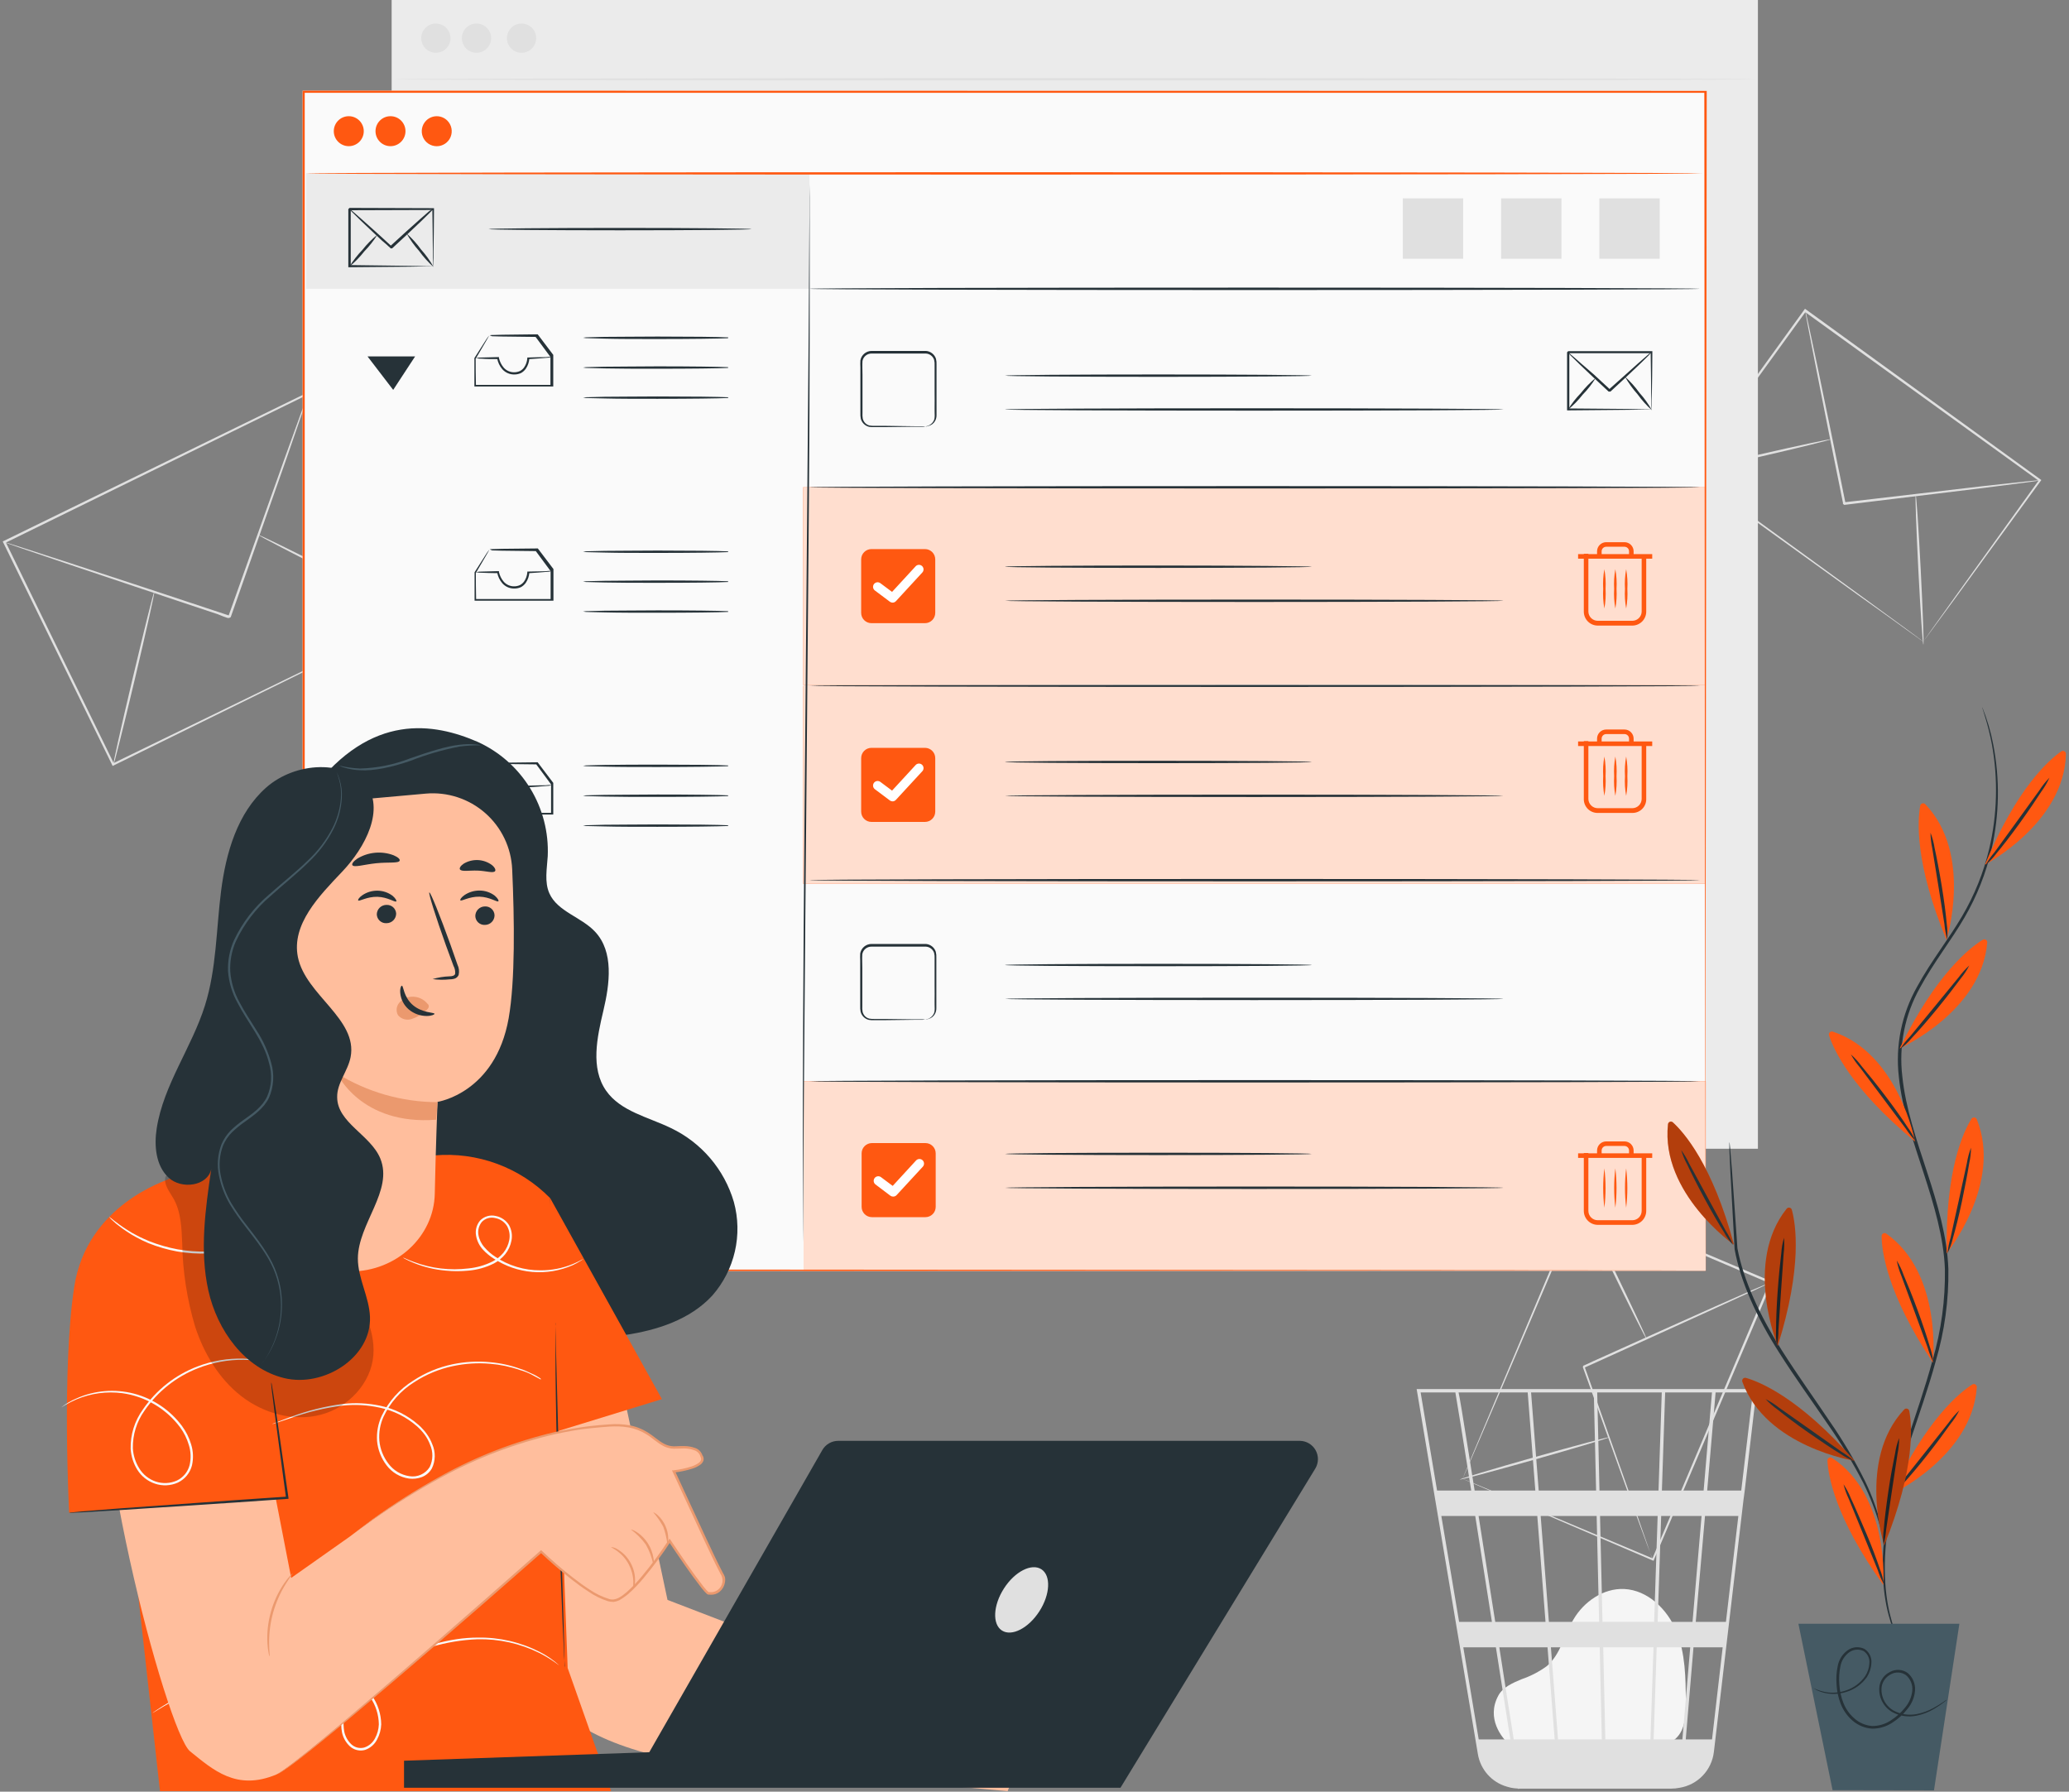 <svg width="328" height="284" viewBox="0 0 328 284" fill="none" xmlns="http://www.w3.org/2000/svg">
<rect x="0" y="0" width="328" height="284" fill="#808080" stroke="none"/>
<g clip-path="url(#clip0_2_3284)">
<path d="M239.274 276.515C238.122 275.523 235.558 272.393 237.536 268.757C238.26 267.424 239.803 266.764 241.201 266.178C242.639 265.689 243.995 264.986 245.222 264.091C247.395 262.237 247.996 259.158 249.445 256.688C251.104 253.848 254.205 251.725 257.479 251.87C261.224 252.044 264.354 255.101 265.774 258.593C267.194 262.085 267.223 265.96 267.266 269.735C267.266 271.821 267.194 274.168 265.658 275.574C264.253 276.877 262.123 276.892 260.21 276.834L239.723 276.204" fill="#F5F5F5"/>
<path d="M278.459 220.176H224.583L234.29 278.043C234.491 279.25 235.03 280.375 235.844 281.288C236.658 282.201 237.714 282.864 238.89 283.201L239.079 283.252C239.238 283.288 239.39 283.346 239.557 283.375C239.918 283.445 240.283 283.486 240.651 283.498V283.556L240.919 283.512H264.934C265.376 283.513 265.818 283.469 266.252 283.382C267.652 283.159 268.94 282.486 269.923 281.465C270.906 280.445 271.53 279.131 271.7 277.724L276.38 237.881L276.59 236.294L278.444 220.502L278.459 220.176ZM268.317 257.085H262.789L263.347 240.293H269.751L268.317 257.085ZM270.294 240.293H275.583L273.612 257.085H268.831L270.294 240.293ZM254.495 275.71L254.161 261.113H262.13L261.645 275.71H254.495ZM245.867 261.113H253.604L253.937 275.71H246.997L245.867 261.113ZM246.461 275.71H239.977C239.361 271.769 238.528 266.648 237.688 261.113H245.331L246.461 275.71ZM245.548 257.085L244.244 240.293H253.118L253.509 257.085H245.548ZM254.045 257.085L253.654 240.293H262.789L262.231 257.085H254.045ZM253.567 236.265L253.205 220.712H263.441L262.927 236.265H253.567ZM253.031 236.265H243.932L242.723 220.712H252.669L253.031 236.265ZM243.396 236.265H233.776C233.435 234.092 233.11 232.085 232.82 230.253C231.813 223.965 231.436 221.603 231.226 220.712H242.187L243.396 236.265ZM243.708 240.293L245.012 257.085H237.043C236.775 255.383 236.5 253.659 236.232 251.935C235.609 247.972 234.986 244.009 234.399 240.293H243.708ZM236.514 257.085H231.313L228.495 240.293H233.87C234.689 245.48 235.602 251.261 236.514 257.085ZM237.145 261.113C237.941 266.184 238.717 271.146 239.434 275.71H234.421L231.979 261.113H237.145ZM262.152 275.71L262.637 261.113H267.954L266.708 275.71H262.152ZM263.463 236.265L263.977 220.712H271.403L270.077 236.265H263.463ZM230.719 220.712C230.929 221.835 231.914 227.956 233.233 236.265H227.821L225.213 220.712H230.719ZM271.41 275.71H267.244L268.469 261.113H273.098L271.41 275.71ZM276.039 236.265H270.642L271.975 220.712H277.886L276.039 236.265Z" fill="#E0E0E0"/>
<path d="M66.194 97.566L65.861 96.921L64.905 95.052L61.384 87.945L48.808 62.373L49.011 62.445L0.771 86.083L0.858 85.83L18.092 121.102L17.868 121.023L52.698 104.078L62.623 99.246L65.267 97.978L65.992 97.653L66.231 97.544C66.163 97.586 66.093 97.625 66.02 97.66L65.354 98L62.732 99.311L52.872 104.187L18.013 121.334L17.853 121.406L17.781 121.254C12.579 110.634 6.712 98.645 0.511 85.996L0.431 85.83L0.598 85.743L48.881 62.163L49.018 62.098L49.083 62.235L61.58 87.967C63.029 91.031 64.224 93.429 65.013 95.081C65.405 95.885 65.702 96.53 65.905 96.935C66.107 97.341 66.194 97.566 66.194 97.566Z" fill="#E0E0E0"/>
<path d="M48.968 62.301C48.964 62.368 48.949 62.434 48.924 62.496C48.876 62.632 48.818 62.813 48.75 63.04C48.576 63.539 48.344 64.235 48.026 65.119L45.396 72.74L36.572 97.834C36.094 98.073 36.428 97.899 36.319 97.95H36.276H36.218H36.102L35.87 97.877L35.413 97.718L34.479 97.341L32.668 96.74L29.125 95.559L22.424 93.321L11.087 89.517L3.466 86.931L1.394 86.207L0.858 86.011C0.798 85.99 0.74 85.963 0.684 85.932C0.749 85.936 0.813 85.951 0.873 85.975L1.423 86.134L3.51 86.794L11.181 89.278L22.548 93.009L29.256 95.226L32.798 96.4L34.617 97.001L35.529 97.305L35.993 97.457L36.225 97.537H36.341H36.399H36.442C36.341 97.588 36.688 97.421 36.218 97.653C39.695 87.88 42.846 79.028 45.142 72.595L47.888 65.01L48.656 63.025C48.743 62.808 48.808 62.634 48.866 62.496C48.888 62.426 48.922 62.359 48.968 62.301Z" fill="#E0E0E0"/>
<path d="M24.467 93.813C24.569 93.813 23.185 100.021 21.381 107.627C19.578 115.234 18.035 121.391 17.933 121.391C17.832 121.391 19.208 115.183 21.019 107.577C22.83 99.97 24.337 93.791 24.467 93.813Z" fill="#E0E0E0"/>
<path d="M66.709 97.796C66.665 97.89 60.863 95.05 53.763 91.457C46.664 87.864 40.934 84.901 40.999 84.807C41.064 84.713 46.838 87.552 53.944 91.146C61.051 94.739 66.759 97.731 66.709 97.796Z" fill="#E0E0E0"/>
<path d="M304.886 101.709L305.219 101.231L306.182 99.861L309.884 94.682L323.257 76.064L323.293 76.274L286.051 49.376L286.311 49.333L267.81 74.89L267.744 74.615L294.548 94.102L302.184 99.68L304.212 101.18L304.741 101.571L304.915 101.709L304.741 101.6L304.219 101.231L302.198 99.782C300.409 98.499 297.852 96.638 294.534 94.298L267.592 74.912L267.455 74.811L267.556 74.673L286.036 49.093L286.145 48.941L286.297 49.05L323.489 75.999L323.612 76.093L323.525 76.216C317.867 83.982 313.209 90.364 309.964 94.827L306.226 99.898L305.248 101.223C305.002 101.571 304.886 101.709 304.886 101.709Z" fill="#E0E0E0"/>
<path d="M323.38 76.146C323.176 76.201 322.968 76.24 322.757 76.262L320.953 76.508L314.31 77.363L292.375 80.029C291.962 79.732 292.259 79.942 292.165 79.87V79.783V79.681L292.121 79.486L292.042 79.095L291.882 78.305C291.781 77.784 291.672 77.269 291.571 76.748C291.361 75.719 291.158 74.705 290.955 73.712C290.554 71.713 290.17 69.795 289.803 67.96L287.876 58.217C287.34 55.471 286.913 53.233 286.601 51.646C286.471 50.922 286.355 50.291 286.275 49.85C286.231 49.644 286.202 49.436 286.188 49.227C286.264 49.423 286.32 49.627 286.355 49.835C286.447 50.279 286.577 50.873 286.746 51.617C287.087 53.196 287.557 55.428 288.137 58.137L290.144 67.859C290.52 69.692 290.912 71.619 291.317 73.611L291.94 76.646C292.042 77.16 292.15 77.682 292.252 78.204L292.411 78.986L292.491 79.384L292.534 79.58V79.681V79.768C292.44 79.703 292.744 79.928 292.331 79.624L314.274 77.066L320.924 76.342L322.743 76.161C322.955 76.138 323.168 76.133 323.38 76.146Z" fill="#E0E0E0"/>
<path d="M290.288 69.617C290.288 69.718 285.218 70.971 278.951 72.413C272.685 73.855 267.556 74.956 267.534 74.854C267.513 74.753 272.605 73.492 278.872 72.051C285.138 70.609 290.267 69.544 290.288 69.617Z" fill="#E0E0E0"/>
<path d="M304.915 102.181C304.806 102.181 304.451 96.893 304.118 90.351C303.785 83.809 303.596 78.499 303.698 78.492C303.799 78.485 304.161 83.788 304.494 90.329C304.828 96.871 305.016 102.181 304.915 102.181Z" fill="#E0E0E0"/>
<path d="M231.863 234.395C231.863 234.395 232.066 234.467 232.429 234.619L234.037 235.279L240.136 237.829L262.108 247.072L261.905 247.152C267.071 234.974 273.532 219.718 280.53 203.194L280.632 203.44L250.452 190.611L250.677 190.516C245.157 203.44 240.477 214.422 237.166 222.13L233.283 231.157C232.834 232.2 232.486 233.004 232.24 233.562L231.965 234.185C231.936 234.257 231.902 234.327 231.863 234.395C231.863 234.395 231.863 234.33 231.943 234.192C232.023 234.054 232.081 233.844 232.189 233.583C232.421 233.026 232.747 232.229 233.182 231.193C234.066 229.085 235.355 226.028 236.963 222.167L250.358 190.386L250.423 190.227L250.583 190.292L280.784 203.092L280.958 203.165L280.885 203.339L262.195 247.261L262.137 247.406L261.992 247.34L239.999 237.923L233.964 235.322L232.392 234.634C232.037 234.482 231.863 234.395 231.863 234.395Z" fill="#E0E0E0"/>
<path d="M262.05 247.209C262.005 247.156 261.97 247.095 261.949 247.028L261.768 246.572C261.601 246.137 261.377 245.55 261.101 244.804L258.696 238.284L250.923 216.689C251.119 216.211 250.981 216.552 251.032 216.45H251.075L251.177 216.407L251.365 216.32L251.749 216.153L252.473 215.806L253.98 215.132L256.921 213.806L262.478 211.307L271.895 207.091L278.263 204.28L280.002 203.555L280.458 203.367L280.617 203.316C280.574 203.354 280.525 203.383 280.472 203.403L280.031 203.621L278.321 204.432L272.011 207.33L262.594 211.611L257.045 214.132L254.103 215.465L252.604 216.146L251.843 216.486L251.459 216.66L251.271 216.747L251.177 216.791H251.126H251.09C251.133 216.689 250.981 217.03 251.184 216.559L258.856 238.198L261.145 244.768C261.398 245.493 261.594 246.123 261.746 246.565L261.891 247.028C261.951 247.082 262.005 247.143 262.05 247.209Z" fill="#E0E0E0"/>
<path d="M261 212.17C260.906 212.221 258.464 207.367 255.545 201.34C252.626 195.313 250.329 190.38 250.423 190.336C250.517 190.293 252.966 195.139 255.885 201.203C258.805 207.266 261.094 212.127 261 212.17Z" fill="#E0E0E0"/>
<path d="M231.393 234.526C231.393 234.432 236.652 232.845 243.201 230.991C249.75 229.136 255.089 227.716 255.118 227.818C255.147 227.919 249.858 229.498 243.302 231.353C236.746 233.207 231.422 234.627 231.393 234.526Z" fill="#E0E0E0"/>
<path d="M278.683 0H62.087V182.085H278.683V0Z" fill="#EBEBEB"/>
<path d="M62.5 12.567C62.5 12.466 110.805 12.379 170.374 12.379C229.944 12.379 278.263 12.466 278.263 12.567C278.263 12.669 229.965 12.756 170.374 12.756C110.783 12.756 62.5 12.676 62.5 12.567Z" fill="#E0E0E0"/>
<path d="M69.099 8.367C70.38 8.367 71.418 7.329 71.418 6.049C71.418 4.768 70.38 3.73 69.099 3.73C67.819 3.73 66.781 4.768 66.781 6.049C66.781 7.329 67.819 8.367 69.099 8.367Z" fill="#E0E0E0"/>
<path d="M75.539 8.367C76.82 8.367 77.858 7.329 77.858 6.049C77.858 4.768 76.82 3.73 75.539 3.73C74.259 3.73 73.221 4.768 73.221 6.049C73.221 7.329 74.259 8.367 75.539 8.367Z" fill="#E0E0E0"/>
<path d="M82.682 8.367C83.963 8.367 85.001 7.329 85.001 6.049C85.001 4.768 83.963 3.73 82.682 3.73C81.402 3.73 80.364 4.768 80.364 6.049C80.364 7.329 81.402 8.367 82.682 8.367Z" fill="#E0E0E0"/>
<path d="M270.345 201.392C270.345 200.067 270.28 127.117 270.186 14.563L270.345 14.715H48.12L48.308 14.527C48.308 82.224 48.308 146.082 48.308 201.356L48.142 201.19L270.388 201.356L48.142 201.523H47.975V201.392C47.975 146.119 47.975 82.26 47.975 14.563V14.367H48.185L270.41 14.403H270.57V14.563C270.403 127.146 270.345 200.096 270.345 201.392Z" fill="#FAFAFA"/>
<path d="M270.345 14.59H48.098V201.419H270.345V14.59Z" fill="#FAFAFA"/>
<path d="M128.328 27.488H48.526V45.78H128.328V27.488Z" fill="#EBEBEB"/>
<path d="M68.657 42.228C68.631 42.005 68.619 41.779 68.621 41.554C68.621 41.084 68.621 40.475 68.621 39.707C68.621 38.092 68.57 35.846 68.541 33.129L68.694 33.282L55.415 33.325C55.371 33.325 55.77 32.963 55.603 33.137V37.845C55.603 39.367 55.603 40.83 55.603 42.192L55.429 42.018L64.905 42.141L67.643 42.185H68.368H68.636C68.325 42.213 68.013 42.225 67.701 42.221L64.999 42.272L55.393 42.358H55.219V42.185C55.219 40.801 55.219 39.338 55.219 37.838C55.219 37.114 55.219 36.302 55.219 35.513V33.151C55.053 33.318 55.451 32.919 55.408 32.956L68.65 32.999H68.802V33.144C68.802 35.897 68.737 38.215 68.723 39.816C68.723 40.54 68.723 41.17 68.679 41.627C68.685 41.828 68.677 42.028 68.657 42.228Z" fill="#263238"/>
<path d="M68.657 33.129C68.525 33.328 68.367 33.508 68.187 33.665C67.868 33.991 67.397 34.455 66.81 35.02C65.629 36.15 63.992 37.685 62.167 39.366H61.898V39.323L61.812 39.243L61.638 39.091L61.304 38.779L60.558 38.142L59.327 36.99L57.248 35.02C56.661 34.455 56.19 33.991 55.871 33.665C55.691 33.508 55.533 33.328 55.4 33.129C55.608 33.248 55.8 33.392 55.973 33.556C56.32 33.853 56.82 34.281 57.422 34.824L59.551 36.729L60.805 37.867L61.464 38.475L61.804 38.787L61.971 38.939L62.058 39.019H62.101H61.862C63.695 37.331 65.361 35.824 66.586 34.744C67.194 34.201 67.694 33.774 68.034 33.477C68.226 33.334 68.436 33.217 68.657 33.129Z" fill="#263238"/>
<path d="M59.834 37.199C59.238 38.153 58.541 39.039 57.755 39.843C57.061 40.734 56.269 41.543 55.393 42.256C55.986 41.297 56.681 40.406 57.465 39.597C58.161 38.71 58.955 37.906 59.834 37.199Z" fill="#263238"/>
<path d="M68.737 42.328C67.885 41.566 67.118 40.713 66.448 39.786C65.685 38.934 65.017 38.001 64.456 37.004C65.31 37.765 66.078 38.617 66.745 39.547C67.511 40.397 68.179 41.33 68.737 42.328Z" fill="#263238"/>
<path d="M119.164 36.317C119.164 36.419 109.827 36.506 98.308 36.506C86.79 36.506 77.445 36.419 77.445 36.317C77.445 36.216 86.783 36.129 98.308 36.129C109.834 36.129 119.164 36.223 119.164 36.317Z" fill="#263238"/>
<path d="M270.345 108.738H127.321V140.077H270.345V108.738Z" fill="#FF5811"/>
<g opacity="0.8">
<path d="M270.345 108.738H127.321V140.077H270.345V108.738Z" fill="white"/>
</g>
<path d="M146.635 118.539H138.152C137.251 118.539 136.522 119.269 136.522 120.169V128.652C136.522 129.552 137.251 130.282 138.152 130.282H146.635C147.535 130.282 148.265 129.552 148.265 128.652V120.169C148.265 119.269 147.535 118.539 146.635 118.539Z" fill="#FF5811"/>
<path d="M141.506 127.024C141.349 127.024 141.196 126.973 141.071 126.879L138.695 125.097C138.619 125.04 138.555 124.968 138.506 124.887C138.458 124.805 138.426 124.714 138.412 124.62C138.399 124.526 138.404 124.43 138.428 124.338C138.451 124.246 138.493 124.159 138.55 124.083C138.607 124.007 138.679 123.943 138.761 123.894C138.842 123.846 138.933 123.814 139.027 123.8C139.121 123.787 139.217 123.792 139.309 123.816C139.402 123.839 139.488 123.881 139.564 123.938L141.419 125.322L145.121 121.301C145.183 121.224 145.26 121.16 145.348 121.114C145.436 121.068 145.532 121.041 145.631 121.033C145.729 121.026 145.829 121.039 145.922 121.071C146.016 121.104 146.102 121.155 146.175 121.222C146.248 121.289 146.306 121.37 146.346 121.461C146.387 121.551 146.408 121.649 146.409 121.748C146.41 121.847 146.391 121.945 146.352 122.037C146.314 122.128 146.257 122.211 146.186 122.279L142.035 126.778C141.968 126.853 141.887 126.914 141.796 126.956C141.705 126.999 141.606 127.022 141.506 127.024Z" fill="white"/>
<path d="M270.345 77.238H127.321V108.577H270.345V77.238Z" fill="#FF5811"/>
<path d="M269.476 108.7C269.476 108.801 237.876 108.888 198.909 108.888C159.942 108.888 128.336 108.801 128.336 108.7C128.336 108.599 159.928 108.512 198.909 108.512C237.891 108.512 269.476 108.591 269.476 108.7Z" fill="#263238"/>
<path d="M270.417 171.395H127.394V201.422H270.417V171.395Z" fill="#FF5811"/>
<g opacity="0.8">
<path d="M270.417 171.395H127.394V201.422H270.417V171.395Z" fill="white"/>
</g>
<path d="M146.707 181.188H138.224C137.324 181.188 136.594 181.917 136.594 182.817V191.3C136.594 192.201 137.324 192.93 138.224 192.93H146.707C147.607 192.93 148.337 192.201 148.337 191.3V182.817C148.337 181.917 147.607 181.188 146.707 181.188Z" fill="#FF5811"/>
<path d="M141.578 189.669C141.421 189.669 141.269 189.618 141.144 189.524L138.796 187.75C138.72 187.693 138.656 187.621 138.608 187.539C138.559 187.457 138.527 187.367 138.514 187.273C138.5 187.178 138.506 187.082 138.529 186.99C138.553 186.898 138.594 186.812 138.651 186.735C138.709 186.659 138.78 186.595 138.862 186.547C138.944 186.498 139.034 186.466 139.129 186.453C139.223 186.439 139.319 186.445 139.411 186.468C139.503 186.492 139.59 186.533 139.666 186.591L141.52 187.974L145.222 183.946C145.353 183.804 145.534 183.72 145.727 183.712C145.92 183.703 146.109 183.772 146.251 183.903C146.393 184.034 146.477 184.215 146.485 184.408C146.494 184.601 146.425 184.789 146.294 184.932L142.136 189.438C142.065 189.514 141.979 189.574 141.882 189.614C141.786 189.654 141.682 189.673 141.578 189.669Z" fill="white"/>
<g opacity="0.8">
<path d="M270.345 77.238H127.321V108.577H270.345V77.238Z" fill="white"/>
</g>
<path d="M146.635 87.035H138.152C137.251 87.035 136.522 87.765 136.522 88.665V97.148C136.522 98.048 137.251 98.778 138.152 98.778H146.635C147.535 98.778 148.265 98.048 148.265 97.148V88.665C148.265 87.765 147.535 87.035 146.635 87.035Z" fill="#FF5811"/>
<path d="M141.506 95.524C141.349 95.524 141.196 95.473 141.071 95.379L138.695 93.597C138.619 93.54 138.555 93.469 138.506 93.387C138.458 93.305 138.426 93.214 138.412 93.12C138.399 93.026 138.404 92.93 138.428 92.838C138.451 92.746 138.493 92.659 138.55 92.583C138.607 92.507 138.679 92.443 138.761 92.394C138.842 92.346 138.933 92.314 139.027 92.3C139.121 92.287 139.217 92.292 139.309 92.316C139.402 92.339 139.488 92.381 139.564 92.438L141.419 93.822L145.121 89.801C145.183 89.724 145.26 89.66 145.348 89.614C145.436 89.568 145.532 89.541 145.631 89.533C145.729 89.526 145.829 89.539 145.922 89.571C146.016 89.604 146.102 89.655 146.175 89.722C146.248 89.789 146.306 89.87 146.346 89.961C146.387 90.051 146.408 90.149 146.409 90.248C146.41 90.347 146.391 90.445 146.352 90.537C146.314 90.628 146.257 90.71 146.186 90.779L142.035 95.285C141.968 95.359 141.886 95.419 141.795 95.46C141.704 95.501 141.606 95.523 141.506 95.524Z" fill="white"/>
<path d="M270.345 201.392C270.345 200.067 270.28 127.117 270.186 14.563L270.345 14.715H48.12L48.308 14.527C48.308 82.224 48.308 146.082 48.308 201.356L48.142 201.19L270.388 201.356L48.142 201.523H47.975V201.392C47.975 146.119 47.975 82.26 47.975 14.563V14.367H48.185L270.41 14.403H270.57V14.563C270.403 127.146 270.345 200.096 270.345 201.392Z" fill="#FF5811"/>
<path d="M48.526 27.485C48.526 27.384 98.091 27.297 159.218 27.297C220.345 27.297 269.91 27.384 269.91 27.485C269.91 27.587 220.36 27.674 159.218 27.674C98.076 27.674 48.526 27.594 48.526 27.485Z" fill="#FF5811"/>
<path d="M55.292 23.17C56.604 23.17 57.668 22.106 57.668 20.794C57.668 19.482 56.604 18.418 55.292 18.418C53.979 18.418 52.916 19.482 52.916 20.794C52.916 22.106 53.979 23.17 55.292 23.17Z" fill="#FF5811"/>
<path d="M61.906 23.17C63.218 23.17 64.282 22.106 64.282 20.794C64.282 19.482 63.218 18.418 61.906 18.418C60.593 18.418 59.53 19.482 59.53 20.794C59.53 22.106 60.593 23.17 61.906 23.17Z" fill="#FF5811"/>
<path d="M70.918 19.121C71.25 19.454 71.476 19.877 71.567 20.338C71.659 20.799 71.612 21.276 71.432 21.711C71.252 22.145 70.948 22.516 70.557 22.777C70.166 23.038 69.707 23.177 69.237 23.177C68.767 23.177 68.308 23.038 67.917 22.777C67.526 22.516 67.222 22.145 67.042 21.711C66.862 21.276 66.815 20.799 66.906 20.338C66.998 19.877 67.224 19.454 67.556 19.121C67.776 18.9 68.038 18.724 68.327 18.604C68.615 18.484 68.924 18.422 69.237 18.422C69.549 18.422 69.859 18.484 70.147 18.604C70.436 18.724 70.698 18.9 70.918 19.121Z" fill="#FF5811"/>
<path d="M77.626 53.144C77.795 53.109 77.968 53.095 78.14 53.101L79.64 53.057L85.16 52.992H85.24L85.283 53.05L87.71 56.252V56.296V56.353C87.71 57.802 87.71 59.418 87.71 61.077V61.265H85.305H75.366H75.206V61.106C75.206 59.476 75.206 58.02 75.206 56.759L76.894 54.108C77.081 53.794 77.289 53.494 77.517 53.209C77.486 53.304 77.442 53.395 77.387 53.478L76.974 54.202L75.409 56.875V56.817C75.409 58.049 75.409 59.505 75.453 61.164L75.293 61.004H85.232H87.449L87.261 61.193C87.261 59.534 87.261 57.94 87.261 56.469V56.578L84.87 53.347L84.986 53.405L79.531 53.34L78.002 53.296C77.875 53.251 77.749 53.2 77.626 53.144Z" fill="#263238"/>
<path d="M87.572 56.581C87.232 56.673 86.882 56.722 86.529 56.725C85.855 56.791 84.906 56.856 83.762 56.928L83.921 56.769C83.89 57.374 83.692 57.958 83.349 58.457C83.157 58.725 82.91 58.95 82.624 59.116C82.308 59.268 81.962 59.35 81.61 59.355C81.237 59.373 80.865 59.307 80.522 59.161C80.178 59.016 79.872 58.795 79.625 58.515C79.206 58.023 78.926 57.427 78.814 56.791L78.966 56.921C77.908 56.921 77.032 56.921 76.416 56.856C76.092 56.868 75.768 56.836 75.453 56.762C75.768 56.687 76.092 56.656 76.416 56.667C77.032 56.667 77.908 56.617 78.966 56.602H79.096V56.74C79.221 57.31 79.484 57.84 79.864 58.283C80.078 58.522 80.342 58.712 80.638 58.837C80.933 58.962 81.253 59.02 81.574 59.007C81.869 58.999 82.159 58.933 82.429 58.812C82.679 58.68 82.896 58.494 83.066 58.268C83.368 57.841 83.55 57.341 83.595 56.819V56.667H83.74C84.885 56.631 85.841 56.609 86.507 56.609C86.859 56.553 87.218 56.544 87.572 56.581Z" fill="#263238"/>
<path d="M114.803 53.522C115.007 53.472 115.217 53.453 115.426 53.464V53.608C113.978 53.681 109.493 53.739 104.234 53.739C100.974 53.739 98.018 53.739 95.881 53.681L93.353 53.608C93.042 53.615 92.732 53.591 92.426 53.536C92.731 53.476 93.042 53.45 93.353 53.456L95.881 53.398C98.055 53.398 100.952 53.348 104.234 53.348C109.493 53.348 113.949 53.398 115.426 53.478V53.608C115.216 53.601 115.008 53.572 114.803 53.522Z" fill="#263238"/>
<path d="M114.803 58.259C115.008 58.214 115.217 58.194 115.426 58.201V58.317C113.978 58.396 109.493 58.447 104.234 58.447C100.974 58.447 98.018 58.447 95.881 58.396L93.353 58.331C93.042 58.342 92.731 58.318 92.426 58.259C92.732 58.204 93.042 58.18 93.353 58.186L95.881 58.128C98.055 58.128 100.952 58.07 104.234 58.07C109.493 58.07 113.949 58.128 115.426 58.201V58.317C115.217 58.327 115.007 58.308 114.803 58.259Z" fill="#263238"/>
<path d="M114.803 63.028C115.007 62.979 115.217 62.959 115.426 62.97V63.086C113.978 63.159 109.493 63.217 104.234 63.217C100.974 63.217 98.018 63.217 95.881 63.159L93.353 63.101C93.045 63.106 92.737 63.082 92.433 63.028C92.739 62.969 93.049 62.945 93.36 62.956L95.889 62.891C98.062 62.891 100.96 62.84 104.241 62.84C109.501 62.84 113.956 62.891 115.434 62.97V63.086C115.222 63.089 115.011 63.069 114.803 63.028Z" fill="#263238"/>
<path d="M77.626 87.079C77.795 87.044 77.968 87.029 78.14 87.035L79.64 86.992L85.189 86.934H85.269L85.312 86.999L87.739 90.201V90.244V90.302C87.739 91.751 87.739 93.367 87.739 95.025V95.214H85.334H75.395H75.235V95.054C75.235 93.424 75.235 91.968 75.235 90.708L76.923 88.056C77.11 87.743 77.318 87.443 77.546 87.158C77.515 87.253 77.471 87.343 77.416 87.426L77.003 88.151L75.438 90.824V90.766C75.438 91.997 75.438 93.453 75.481 95.112L75.322 94.953H85.261H87.478L87.29 95.141C87.29 93.482 87.29 91.889 87.29 90.418V90.527L84.899 87.296L85.015 87.354L79.56 87.289L78.031 87.245C77.894 87.195 77.759 87.14 77.626 87.079Z" fill="#263238"/>
<path d="M87.572 90.51C87.232 90.603 86.882 90.652 86.529 90.655C85.855 90.72 84.906 90.785 83.762 90.858L83.921 90.698C83.89 91.303 83.692 91.888 83.349 92.386C83.157 92.655 82.91 92.88 82.624 93.046C82.308 93.198 81.962 93.279 81.61 93.285C81.237 93.303 80.865 93.237 80.522 93.091C80.178 92.945 79.872 92.725 79.625 92.444C79.206 91.952 78.926 91.357 78.814 90.72L78.966 90.851C77.908 90.851 77.032 90.807 76.416 90.785C76.092 90.797 75.768 90.766 75.453 90.691C75.768 90.617 76.092 90.585 76.416 90.597C77.032 90.597 77.908 90.546 78.966 90.532H79.096V90.669C79.221 91.24 79.484 91.77 79.864 92.213C80.078 92.452 80.342 92.641 80.638 92.767C80.933 92.892 81.253 92.95 81.574 92.937C81.869 92.929 82.159 92.862 82.429 92.741C82.679 92.609 82.896 92.424 83.066 92.198C83.368 91.77 83.55 91.27 83.595 90.749V90.597H83.74C84.885 90.597 85.841 90.539 86.507 90.539C86.859 90.483 87.218 90.473 87.572 90.51Z" fill="#263238"/>
<path d="M114.803 87.454C115.007 87.405 115.217 87.385 115.426 87.396V87.512C113.978 87.584 109.493 87.642 104.234 87.642C100.974 87.642 98.018 87.642 95.881 87.584L93.353 87.526C93.042 87.533 92.732 87.508 92.426 87.454C92.731 87.394 93.042 87.368 93.353 87.374L95.881 87.316C98.055 87.316 100.952 87.266 104.234 87.266C109.493 87.266 113.949 87.316 115.426 87.396V87.512C115.217 87.514 115.009 87.494 114.803 87.454Z" fill="#263238"/>
<path d="M114.803 92.192C115.008 92.147 115.217 92.128 115.426 92.134V92.25C113.978 92.33 109.493 92.381 104.234 92.381C100.974 92.381 98.018 92.381 95.881 92.33L93.353 92.265C93.042 92.276 92.731 92.251 92.426 92.192C92.732 92.138 93.042 92.113 93.353 92.12L95.881 92.062C98.055 92.062 100.952 92.004 104.234 92.004C109.493 92.004 113.949 92.062 115.426 92.134V92.25C115.217 92.261 115.007 92.242 114.803 92.192Z" fill="#263238"/>
<path d="M114.803 96.938C115.007 96.889 115.217 96.87 115.426 96.88V96.996C113.978 97.069 109.493 97.127 104.234 97.127C100.974 97.127 98.018 97.127 95.881 97.069L93.353 97.011C93.042 97.017 92.732 96.993 92.426 96.938C92.731 96.879 93.042 96.855 93.353 96.866L95.881 96.801C98.055 96.801 100.952 96.75 104.234 96.75C109.493 96.75 113.949 96.801 115.426 96.88V96.996C115.217 96.998 115.009 96.979 114.803 96.938Z" fill="#263238"/>
<path d="M77.626 120.98C77.795 120.945 77.968 120.931 78.14 120.937L79.64 120.893L85.16 120.828H85.24L85.283 120.893L87.71 124.095V124.139V124.197C87.71 125.646 87.71 127.261 87.71 128.92V129.108H85.305H75.366H75.206V128.949C75.206 127.319 75.206 125.863 75.206 124.602L76.894 121.951C77.081 121.637 77.289 121.337 77.517 121.053C77.486 121.148 77.442 121.238 77.387 121.321L76.974 122.045L75.409 124.718V124.66C75.409 125.892 75.409 127.348 75.453 129.007L75.293 128.848H85.232H87.449L87.362 128.949C87.362 127.29 87.362 125.696 87.362 124.226V124.334L84.972 121.103L85.087 121.161L79.632 121.096L78.104 121.053C77.944 121.036 77.784 121.012 77.626 120.98Z" fill="#263238"/>
<path d="M87.572 124.444C87.232 124.537 86.882 124.585 86.529 124.589C85.855 124.654 84.906 124.719 83.762 124.791L83.921 124.632C83.89 125.237 83.692 125.821 83.349 126.32C83.157 126.589 82.91 126.813 82.624 126.979C82.306 127.128 81.961 127.209 81.61 127.218C81.237 127.236 80.865 127.17 80.522 127.025C80.178 126.879 79.872 126.658 79.625 126.378C79.206 125.886 78.926 125.291 78.814 124.654L78.966 124.784C77.908 124.784 77.032 124.741 76.416 124.719C76.092 124.731 75.768 124.699 75.453 124.625C75.768 124.55 76.092 124.519 76.416 124.531C77.032 124.531 77.908 124.48 78.966 124.465H79.096V124.603C79.221 125.173 79.484 125.703 79.864 126.146C80.078 126.386 80.342 126.575 80.638 126.7C80.933 126.825 81.253 126.884 81.574 126.871C81.869 126.862 82.159 126.796 82.429 126.675C82.677 126.541 82.894 126.356 83.066 126.132C83.368 125.704 83.55 125.204 83.595 124.683V124.531H83.74C84.885 124.494 85.841 124.473 86.507 124.473C86.859 124.417 87.218 124.407 87.572 124.444Z" fill="#263238"/>
<path d="M114.803 121.388C115.007 121.338 115.217 121.319 115.426 121.33V121.446C113.978 121.518 109.493 121.576 104.234 121.576C100.974 121.576 98.018 121.576 95.881 121.518L93.353 121.46C93.042 121.466 92.732 121.442 92.426 121.388C92.731 121.328 93.042 121.301 93.353 121.308L95.881 121.25C98.055 121.214 100.952 121.199 104.234 121.199C109.493 121.199 113.949 121.25 115.426 121.33V121.446C115.217 121.447 115.009 121.428 114.803 121.388Z" fill="#263238"/>
<path d="M114.803 126.126C115.008 126.081 115.217 126.061 115.426 126.068V126.184C113.978 126.263 109.493 126.314 104.234 126.314C100.974 126.314 98.018 126.314 95.881 126.263L93.353 126.198C93.042 126.209 92.731 126.185 92.426 126.126C92.732 126.071 93.042 126.047 93.353 126.053L95.881 125.995C98.055 125.995 100.952 125.938 104.234 125.938C109.493 125.938 113.949 125.995 115.426 126.068V126.184C115.217 126.195 115.007 126.175 114.803 126.126Z" fill="#263238"/>
<path d="M114.803 130.868C115.007 130.819 115.217 130.799 115.426 130.81V130.926C113.978 130.998 109.493 131.056 104.234 131.056C100.974 131.056 98.018 131.056 95.881 130.998L93.353 130.94C93.042 130.947 92.732 130.923 92.426 130.868C92.731 130.809 93.042 130.785 93.353 130.796L95.881 130.73C98.055 130.73 100.952 130.68 104.234 130.68C109.493 130.68 113.949 130.73 115.426 130.81V130.926C115.217 130.928 115.009 130.908 114.803 130.868Z" fill="#263238"/>
<path d="M258.805 99.162H253.292C252.713 99.16 252.157 98.932 251.744 98.526C251.331 98.12 251.094 97.568 251.083 96.989V87.781H251.807V96.953C251.816 97.34 251.977 97.709 252.255 97.979C252.532 98.25 252.904 98.401 253.292 98.401H258.805C259.186 98.392 259.549 98.237 259.819 97.967C260.089 97.697 260.245 97.334 260.254 96.953V88.1H260.978V96.953C260.976 97.532 260.748 98.087 260.342 98.5C259.936 98.913 259.384 99.151 258.805 99.162Z" fill="#FF5811"/>
<path d="M261.927 87.832H250.177V88.556H261.927V87.832Z" fill="#FF5811"/>
<path d="M253.908 88.194H253.183V87.39C253.183 87.006 253.336 86.638 253.608 86.366C253.879 86.094 254.248 85.941 254.632 85.941H257.53C257.914 85.941 258.283 86.094 258.554 86.366C258.826 86.638 258.979 87.006 258.979 87.39V88.042H258.254V87.39C258.254 87.198 258.178 87.014 258.042 86.878C257.906 86.742 257.722 86.666 257.53 86.666H254.632C254.44 86.666 254.256 86.742 254.12 86.878C253.984 87.014 253.908 87.198 253.908 87.39V88.194Z" fill="#FF5811"/>
<path d="M254.342 96.453C254.157 95.425 254.094 94.38 254.154 93.338C254.094 92.296 254.157 91.25 254.342 90.223C254.528 91.25 254.591 92.296 254.531 93.338C254.591 94.38 254.528 95.425 254.342 96.453Z" fill="#FF5811"/>
<path d="M256.081 96.453C255.896 95.425 255.832 94.38 255.893 93.338C255.832 92.296 255.896 91.25 256.081 90.223C256.267 91.25 256.33 92.296 256.269 93.338C256.33 94.38 256.267 95.425 256.081 96.453Z" fill="#FF5811"/>
<path d="M257.798 96.453C257.608 95.426 257.545 94.38 257.61 93.338C257.545 92.296 257.608 91.249 257.798 90.223C257.983 91.25 258.047 92.296 257.986 93.338C258.047 94.38 257.983 95.425 257.798 96.453Z" fill="#FF5811"/>
<path d="M258.805 128.857H253.292C253.004 128.862 252.717 128.809 252.449 128.702C252.181 128.595 251.937 128.436 251.732 128.234C251.526 128.031 251.363 127.79 251.251 127.524C251.14 127.258 251.082 126.972 251.083 126.684V117.477H251.807V126.655C251.816 127.043 251.977 127.411 252.255 127.682C252.532 127.953 252.904 128.104 253.292 128.104H258.805C259.186 128.095 259.549 127.939 259.819 127.669C260.089 127.4 260.245 127.036 260.254 126.655V117.803H260.978V126.655C260.982 126.943 260.929 127.229 260.821 127.496C260.714 127.763 260.554 128.006 260.352 128.211C260.15 128.415 259.909 128.578 259.643 128.689C259.378 128.8 259.093 128.857 258.805 128.857Z" fill="#FF5811"/>
<path d="M261.927 117.527H250.177V118.252H261.927V117.527Z" fill="#FF5811"/>
<path d="M253.908 117.886H253.183V117.082C253.183 116.697 253.336 116.329 253.608 116.057C253.879 115.785 254.248 115.633 254.632 115.633H257.53C257.914 115.633 258.283 115.785 258.554 116.057C258.826 116.329 258.979 116.697 258.979 117.082V117.734H258.254V117.082C258.254 116.89 258.178 116.705 258.042 116.569C257.906 116.434 257.722 116.357 257.53 116.357H254.632C254.44 116.357 254.256 116.434 254.12 116.569C253.984 116.705 253.908 116.89 253.908 117.082V117.886Z" fill="#FF5811"/>
<path d="M254.342 126.148C254.157 125.121 254.094 124.075 254.154 123.033C254.094 121.991 254.157 120.945 254.342 119.918C254.528 120.945 254.591 121.991 254.531 123.033C254.591 124.075 254.528 125.121 254.342 126.148Z" fill="#FF5811"/>
<path d="M256.081 126.148C255.896 125.121 255.832 124.075 255.893 123.033C255.832 121.991 255.896 120.945 256.081 119.918C256.267 120.945 256.33 121.991 256.269 123.033C256.33 124.075 256.267 125.121 256.081 126.148Z" fill="#FF5811"/>
<path d="M257.798 126.148C257.608 125.121 257.545 124.075 257.61 123.033C257.545 121.991 257.608 120.945 257.798 119.918C257.983 120.945 258.047 121.991 257.986 123.033C258.047 124.075 257.983 125.121 257.798 126.148Z" fill="#FF5811"/>
<path d="M258.805 194.15H253.292C252.707 194.148 252.146 193.914 251.732 193.5C251.318 193.086 251.084 192.526 251.083 191.94V182.762H251.807V191.933C251.807 192.327 251.963 192.705 252.242 192.983C252.52 193.262 252.898 193.418 253.292 193.418H258.805C259.192 193.409 259.561 193.248 259.832 192.97C260.102 192.693 260.254 192.321 260.254 191.933V183.08H260.978V191.933C260.978 192.513 260.751 193.071 260.344 193.485C259.938 193.9 259.385 194.138 258.805 194.15Z" fill="#FF5811"/>
<path d="M261.927 182.812H250.177V183.537H261.927V182.812Z" fill="#FF5811"/>
<path d="M253.908 183.175H253.183V182.371C253.183 181.986 253.336 181.618 253.608 181.346C253.879 181.075 254.248 180.922 254.632 180.922H257.53C257.914 180.922 258.283 181.075 258.554 181.346C258.826 181.618 258.979 181.986 258.979 182.371V183.023H258.254V182.371C258.254 182.179 258.178 181.994 258.042 181.858C257.906 181.723 257.722 181.646 257.53 181.646H254.632C254.44 181.646 254.256 181.723 254.12 181.858C253.984 181.994 253.908 182.179 253.908 182.371V183.175Z" fill="#FF5811"/>
<path d="M254.342 191.433C254.091 189.364 254.091 187.272 254.342 185.203C254.594 187.272 254.594 189.364 254.342 191.433Z" fill="#FF5811"/>
<path d="M256.081 191.433C255.83 189.364 255.83 187.272 256.081 185.203C256.332 187.272 256.332 189.364 256.081 191.433Z" fill="#FF5811"/>
<path d="M257.798 191.433C257.547 189.364 257.547 187.272 257.798 185.203C258.049 187.272 258.049 189.364 257.798 191.433Z" fill="#FF5811"/>
<path d="M261.804 64.925C261.792 64.701 261.792 64.476 261.804 64.251C261.804 63.788 261.804 63.172 261.761 62.411C261.761 60.788 261.717 58.55 261.681 55.833L261.833 55.986H248.598L248.786 55.797V56.992C248.786 57.391 248.786 57.789 248.786 58.181V60.564C248.786 62.085 248.786 63.541 248.786 64.91L248.619 64.744L258.109 64.824L260.848 64.874H261.572C261.661 64.864 261.751 64.864 261.84 64.874C261.53 64.909 261.218 64.923 260.906 64.918L258.211 64.961L248.605 65.048H248.431V64.874C248.431 63.491 248.431 62.035 248.431 60.528V55.848C248.257 56.015 248.656 55.616 248.619 55.66H261.855H261.949V55.812C261.949 58.565 261.891 60.839 261.869 62.484C261.869 63.208 261.869 63.831 261.869 64.295C261.866 64.506 261.845 64.717 261.804 64.925Z" fill="#263238"/>
<path d="M261.804 55.832C261.804 55.832 261.652 56.042 261.333 56.368C261.014 56.694 260.544 57.151 259.957 57.715C258.783 58.846 257.139 60.389 255.313 62.062C254.799 62.062 255.168 62.062 255.052 62.062H255.009L254.922 61.982L254.755 61.823L254.415 61.511L253.763 60.903L252.524 59.751L250.452 57.781C249.865 57.216 249.395 56.759 249.076 56.433C248.757 56.107 248.583 55.919 248.605 55.897C248.813 56.011 249.004 56.155 249.17 56.325C249.525 56.614 250.018 57.049 250.619 57.585L252.727 59.404L253.98 60.57L254.639 61.171L254.973 61.483L255.139 61.642L255.226 61.714L255.27 61.758H255.038C256.878 60.128 258.559 58.599 259.776 57.52C260.384 56.984 260.884 56.549 261.224 56.259C261.395 56.089 261.591 55.945 261.804 55.832Z" fill="#263238"/>
<path d="M252.973 59.898C252.386 60.861 251.691 61.753 250.901 62.557C250.21 63.445 249.42 64.252 248.547 64.962C249.137 64.002 249.832 63.11 250.619 62.303C251.314 61.419 252.104 60.613 252.973 59.898Z" fill="#263238"/>
<path d="M261.891 65.035C261.037 64.274 260.269 63.421 259.602 62.492C258.837 61.637 258.167 60.702 257.602 59.703C258.458 60.465 259.226 61.321 259.892 62.253C260.658 63.104 261.329 64.037 261.891 65.035Z" fill="#263238"/>
<path d="M269.476 45.778C269.476 45.887 237.876 45.974 198.909 45.974C159.942 45.974 128.336 45.887 128.336 45.778C128.336 45.669 159.928 45.59 198.909 45.59C237.891 45.59 269.476 45.677 269.476 45.778Z" fill="#263238"/>
<path d="M269.476 77.239C269.476 77.348 237.876 77.427 198.909 77.427C159.942 77.427 128.336 77.348 128.336 77.239C128.336 77.13 159.928 77.051 198.909 77.051C237.891 77.051 269.476 77.138 269.476 77.239Z" fill="#263238"/>
<path d="M269.476 139.513C269.476 139.621 237.876 139.701 198.909 139.701C159.942 139.701 128.336 139.621 128.336 139.513C128.336 139.404 159.928 139.324 198.909 139.324C237.891 139.324 269.476 139.411 269.476 139.513Z" fill="#263238"/>
<path d="M269.476 171.395C269.476 171.497 237.876 171.584 198.909 171.584C159.942 171.584 128.336 171.497 128.336 171.395C128.336 171.294 159.928 171.207 198.909 171.207C237.891 171.207 269.476 171.294 269.476 171.395Z" fill="#263238"/>
<path d="M146.642 67.607C146.642 67.607 146.794 67.607 147.069 67.506C147.468 67.375 147.802 67.098 148.004 66.731C148.279 66.26 148.142 65.55 148.163 64.76C148.185 63.97 148.163 63.058 148.163 62.065C148.163 61.073 148.163 59.964 148.163 58.791C148.163 58.501 148.163 58.197 148.163 57.9C148.183 57.608 148.156 57.314 148.084 57.03C147.991 56.75 147.815 56.505 147.579 56.328C147.344 56.151 147.06 56.05 146.765 56.038H138.181C137.84 56.032 137.507 56.146 137.242 56.361C136.977 56.575 136.797 56.877 136.732 57.212C136.681 57.885 136.732 58.66 136.732 59.385C136.732 60.834 136.732 62.21 136.732 63.529C136.732 64.195 136.732 64.84 136.732 65.463C136.712 65.758 136.727 66.055 136.775 66.347C136.838 66.621 136.976 66.872 137.174 67.071C137.36 67.255 137.593 67.385 137.847 67.448C138.111 67.491 138.378 67.508 138.644 67.498H140.216L144.947 67.564H146.236C146.387 67.56 146.538 67.575 146.685 67.607C146.537 67.634 146.387 67.646 146.236 67.643H144.947L140.216 67.701H138.644C138.356 67.718 138.067 67.704 137.782 67.658C137.467 67.583 137.178 67.425 136.946 67.199C136.713 66.973 136.547 66.689 136.464 66.376C136.404 66.058 136.382 65.735 136.399 65.412C136.399 64.789 136.399 64.144 136.399 63.478C136.399 62.159 136.399 60.768 136.399 59.334C136.399 58.972 136.399 58.61 136.399 58.247C136.377 57.869 136.377 57.489 136.399 57.11C136.476 56.693 136.698 56.315 137.025 56.044C137.352 55.773 137.763 55.625 138.188 55.625H146.794C147.151 55.651 147.493 55.783 147.775 56.004C148.058 56.224 148.268 56.523 148.381 56.864C148.458 57.181 148.487 57.508 148.468 57.834C148.468 58.132 148.468 58.436 148.468 58.725C148.468 59.899 148.468 60.993 148.468 62C148.468 63.007 148.468 63.891 148.468 64.695C148.468 65.086 148.468 65.419 148.468 65.803C148.475 66.127 148.395 66.448 148.236 66.731C148.127 66.925 147.978 67.096 147.8 67.23C147.621 67.365 147.417 67.461 147.2 67.513C147.025 67.591 146.833 67.624 146.642 67.607Z" fill="#263238"/>
<path d="M146.642 161.622C146.642 161.622 146.794 161.622 147.069 161.52C147.469 161.388 147.804 161.108 148.004 160.738C148.279 160.274 148.142 159.564 148.163 158.775C148.185 157.985 148.163 157.072 148.163 156.072C148.163 155.073 148.163 153.979 148.163 152.805C148.163 152.515 148.163 152.211 148.163 151.907C148.182 151.617 148.155 151.326 148.084 151.045C147.993 150.769 147.821 150.527 147.591 150.351C147.361 150.174 147.084 150.07 146.794 150.052H138.152C137.81 150.047 137.477 150.162 137.211 150.378C136.946 150.594 136.766 150.897 136.703 151.233C136.652 151.907 136.703 152.682 136.703 153.407C136.703 154.855 136.703 156.232 136.703 157.55C136.703 158.209 136.703 158.854 136.703 159.484C136.683 159.777 136.698 160.072 136.746 160.361C136.808 160.635 136.946 160.886 137.145 161.085C137.331 161.27 137.564 161.4 137.818 161.462C138.082 161.505 138.349 161.522 138.615 161.513H140.187L144.918 161.571H146.207C146.358 161.567 146.509 161.582 146.656 161.614C146.508 161.637 146.358 161.649 146.207 161.65H144.918L140.187 161.708H138.615C138.327 161.725 138.038 161.711 137.753 161.665C137.438 161.591 137.149 161.432 136.917 161.206C136.684 160.98 136.518 160.696 136.435 160.383C136.375 160.065 136.353 159.742 136.37 159.419C136.37 158.789 136.37 158.144 136.37 157.485C136.37 156.167 136.37 154.776 136.37 153.341C136.37 152.979 136.37 152.617 136.37 152.255C136.348 151.876 136.348 151.496 136.37 151.117C136.447 150.699 136.669 150.321 136.995 150.049C137.322 149.776 137.734 149.626 138.159 149.625H146.765C147.123 149.649 147.465 149.781 147.748 150.001C148.031 150.222 148.241 150.522 148.352 150.864C148.429 151.179 148.458 151.504 148.439 151.827C148.439 152.132 148.439 152.436 148.439 152.726C148.439 153.899 148.439 154.993 148.439 155.993C148.439 156.992 148.439 157.891 148.439 158.695C148.439 159.086 148.439 159.455 148.439 159.803C148.446 160.128 148.366 160.448 148.207 160.73C148.098 160.925 147.949 161.096 147.771 161.23C147.592 161.365 147.388 161.461 147.171 161.513C147.006 161.592 146.824 161.629 146.642 161.622Z" fill="#263238"/>
<path d="M127.278 198.699C127.278 198.699 127.278 198.547 127.278 198.257C127.278 197.968 127.278 197.533 127.278 196.961C127.278 195.809 127.278 194.128 127.278 191.969V173.627C127.314 158.131 127.466 136.732 127.684 113.101C127.901 89.47 128.068 68.063 128.198 52.561C128.249 44.824 128.292 38.565 128.321 34.218C128.321 32.045 128.321 30.386 128.357 29.227C128.357 28.669 128.357 28.234 128.357 27.93C128.357 27.626 128.357 27.488 128.357 27.488C128.357 27.488 128.357 27.64 128.357 27.93C128.357 28.22 128.357 28.655 128.357 29.227C128.357 30.386 128.357 32.059 128.357 34.218V52.561C128.357 68.056 128.169 89.456 127.952 113.101C127.734 136.746 127.568 158.124 127.437 173.627C127.387 181.364 127.343 187.63 127.321 191.969C127.321 194.143 127.285 195.809 127.278 196.961C127.278 197.518 127.278 197.953 127.278 198.257C127.278 198.562 127.278 198.699 127.278 198.699Z" fill="#263238"/>
<path d="M207.95 89.829C207.95 89.938 197.084 90.017 183.638 90.017C170.193 90.017 159.327 89.938 159.327 89.829C159.327 89.72 170.193 89.641 183.638 89.641C197.084 89.641 207.95 89.757 207.95 89.829Z" fill="#263238"/>
<path d="M238.34 95.227C238.34 95.329 220.649 95.416 198.837 95.416C177.024 95.416 159.327 95.329 159.327 95.227C159.327 95.126 177.01 95.039 198.837 95.039C220.664 95.039 238.34 95.119 238.34 95.227Z" fill="#263238"/>
<path d="M207.95 152.966C207.95 153.074 197.084 153.154 183.638 153.154C170.193 153.154 159.327 153.074 159.327 152.966C159.327 152.857 170.193 152.777 183.638 152.777C197.084 152.777 207.95 152.857 207.95 152.966Z" fill="#263238"/>
<path d="M238.34 158.333C238.34 158.434 220.649 158.521 198.837 158.521C177.024 158.521 159.327 158.434 159.327 158.333C159.327 158.231 177.01 158.145 198.837 158.145C220.664 158.145 238.34 158.224 238.34 158.333Z" fill="#263238"/>
<path d="M207.95 59.544C207.95 59.645 197.084 59.732 183.638 59.732C170.193 59.732 159.327 59.645 159.327 59.544C159.327 59.442 170.193 59.355 183.638 59.355C197.084 59.355 207.95 59.442 207.95 59.544Z" fill="#263238"/>
<path d="M238.34 64.903C238.34 65.012 220.649 65.091 198.837 65.091C177.024 65.091 159.327 65.012 159.327 64.903C159.327 64.794 177.01 64.715 198.837 64.715C220.664 64.715 238.34 64.802 238.34 64.903Z" fill="#263238"/>
<path d="M207.95 120.778C207.95 120.887 197.084 120.967 183.638 120.967C170.193 120.967 159.327 120.887 159.327 120.778C159.327 120.67 170.193 120.59 183.638 120.59C197.084 120.59 207.95 120.677 207.95 120.778Z" fill="#263238"/>
<path d="M238.34 126.145C238.34 126.247 220.649 126.334 198.837 126.334C177.024 126.334 159.327 126.247 159.327 126.145C159.327 126.044 177.01 125.957 198.837 125.957C220.664 125.957 238.34 126.051 238.34 126.145Z" fill="#263238"/>
<path d="M207.95 182.903C207.95 183.005 197.084 183.092 183.638 183.092C170.193 183.092 159.327 183.005 159.327 182.903C159.327 182.802 170.193 182.715 183.638 182.715C197.084 182.715 207.95 182.802 207.95 182.903Z" fill="#263238"/>
<path d="M238.34 188.274C238.34 188.375 220.649 188.462 198.837 188.462C177.024 188.462 159.327 188.375 159.327 188.274C159.327 188.172 177.01 188.078 198.837 188.078C220.664 188.078 238.34 188.165 238.34 188.274Z" fill="#263238"/>
<path d="M263.115 31.441H253.546V41.011H263.115V31.441Z" fill="#E0E0E0"/>
<path d="M247.54 31.441H237.97V41.011H247.54V31.441Z" fill="#E0E0E0"/>
<path d="M231.958 31.441H222.388V41.011H231.958V31.441Z" fill="#E0E0E0"/>
<path d="M58.262 56.492L62.333 61.802L65.81 56.492H58.262Z" fill="#263238"/>
<path d="M49.453 125.273C58.87 112.842 68.846 114.603 75.749 117.602C79.19 119.174 82.082 121.738 84.057 124.964C86.032 128.191 86.998 131.933 86.833 135.712C86.71 137.697 86.29 139.791 87.094 141.609C88.391 144.507 92.165 145.354 94.338 147.687C97.33 150.875 96.664 155.931 95.657 160.183C94.65 164.436 93.585 169.297 96.084 172.883C98.381 176.172 102.749 177.055 106.349 178.801C108.746 179.941 110.875 181.574 112.597 183.594C114.319 185.614 115.594 187.975 116.339 190.522C117.04 193.084 117.095 195.779 116.5 198.366C115.904 200.954 114.677 203.354 112.927 205.351C109.421 209.169 104.162 210.864 99.033 211.618C91.544 212.72 83.904 212.148 76.663 209.942C69.423 207.736 62.761 203.951 57.16 198.86C51.558 193.769 47.156 187.499 44.27 180.502C41.384 173.504 40.086 165.954 40.47 158.394" fill="#263238"/>
<path d="M76.242 118.139C75.121 118.123 74 118.186 72.888 118.327C70.225 118.838 67.616 119.595 65.093 120.587C62.08 121.638 59.182 122.224 57.059 122.087C56.227 122.054 55.402 121.917 54.603 121.681C54.308 121.606 54.023 121.494 53.756 121.348C54.844 121.614 55.955 121.772 57.074 121.819C59.778 121.743 62.449 121.204 64.97 120.225C67.969 119.175 70.766 118.269 72.852 118.052C73.676 117.949 74.508 117.93 75.337 117.994C75.643 118.004 75.948 118.052 76.242 118.139Z" fill="#455A64"/>
<path d="M97.939 217.016C98.301 218.095 105.82 253.599 105.82 253.599L162.963 275.571L159.747 283.909L110.747 279.563C82.153 275.332 80.56 261.293 82.291 245.58L85.254 218.696L97.939 217.016Z" fill="#FFBE9D"/>
<path d="M15.803 197.87C21.693 188.959 30.632 183.816 38.818 180.969L68.882 183.142C72.243 182.851 75.627 183.305 78.793 184.473C81.958 185.64 84.827 187.491 87.195 189.894L89.992 264.394L96.895 283.953H25.366L15.803 197.87Z" fill="#FF5811"/>
<path d="M88.289 220.457L88.115 220.341L87.637 219.972C87.42 219.819 87.174 219.595 86.848 219.385L85.718 218.66C85.276 218.428 84.783 218.16 84.269 217.885C83.754 217.61 83.11 217.349 82.421 217.161C80.891 216.629 79.299 216.296 77.684 216.168C75.73 216.001 73.763 216.123 71.845 216.53C69.629 216.992 67.521 217.867 65.629 219.109C63.529 220.43 61.852 222.326 60.797 224.572C60.264 225.757 60.037 227.057 60.138 228.353C60.264 229.685 60.767 230.954 61.587 232.011C62.389 233.083 63.581 233.793 64.905 233.989C65.524 234.091 66.16 234.008 66.732 233.75C67.304 233.493 67.787 233.072 68.121 232.54C68.388 231.988 68.531 231.385 68.541 230.772C68.551 230.159 68.428 229.551 68.179 228.991C67.966 228.426 67.678 227.893 67.324 227.404C66.968 226.928 66.565 226.489 66.122 226.093C64.432 224.61 62.389 223.587 60.189 223.123C58.273 222.7 56.301 222.59 54.35 222.797C51.525 223.148 48.747 223.813 46.07 224.782L43.897 225.506L43.324 225.694C43.258 225.718 43.191 225.735 43.121 225.745C43.18 225.707 43.243 225.678 43.31 225.658L43.867 225.434C44.367 225.238 45.099 224.956 46.041 224.615C48.723 223.604 51.514 222.906 54.357 222.536C56.338 222.313 58.341 222.411 60.29 222.826C62.541 223.294 64.63 224.34 66.354 225.861C66.587 226.059 66.805 226.275 67.006 226.506C67.226 226.73 67.427 226.973 67.607 227.23C67.992 227.746 68.302 228.315 68.527 228.918C68.798 229.528 68.932 230.19 68.919 230.857C68.907 231.524 68.748 232.18 68.454 232.779C68.101 233.388 67.552 233.86 66.897 234.12C66.242 234.37 65.535 234.455 64.84 234.366C63.423 234.162 62.145 233.407 61.283 232.265C60.428 231.148 59.906 229.812 59.776 228.411C59.683 227.05 59.932 225.688 60.5 224.448C61.595 222.141 63.33 220.197 65.499 218.849C67.411 217.59 69.545 216.705 71.787 216.241C73.737 215.835 75.737 215.728 77.72 215.922C79.353 216.063 80.961 216.418 82.501 216.98C83.226 217.19 83.783 217.523 84.356 217.755C84.928 217.987 85.399 218.32 85.805 218.566L86.92 219.327C87.186 219.519 87.443 219.724 87.688 219.943L88.152 220.341C88.246 220.399 88.297 220.45 88.289 220.457Z" fill="#FAFAFA"/>
<path d="M87.195 189.863L104.937 221.774L85.254 227.823L87.195 189.863Z" fill="#FF5811"/>
<path d="M89.579 264.603C89.539 264.42 89.52 264.233 89.521 264.046C89.521 263.647 89.463 263.111 89.427 262.445C89.362 260.996 89.267 259.011 89.159 256.555C88.949 251.578 88.695 244.703 88.478 237.111C88.26 229.519 88.115 222.623 88.065 217.661C88.065 215.168 88.065 213.155 88.065 211.764C88.065 211.09 88.065 210.561 88.065 210.155C88.045 209.97 88.045 209.783 88.065 209.598C88.08 209.783 88.08 209.97 88.065 210.155L88.108 211.756C88.108 213.205 88.188 215.197 88.239 217.653C88.376 222.666 88.557 229.519 88.76 237.104C88.963 244.689 89.18 251.535 89.325 256.548C89.391 259.004 89.441 261.01 89.477 262.437C89.477 263.104 89.477 263.64 89.477 264.046C89.527 264.228 89.561 264.415 89.579 264.603Z" fill="#263238"/>
<path d="M92.433 199.586C92.308 199.693 92.172 199.788 92.027 199.868C91.625 200.123 91.207 200.35 90.774 200.549C88.769 201.43 86.575 201.796 84.392 201.613C82.21 201.429 80.108 200.702 78.278 199.499C77.635 199.097 77.05 198.61 76.539 198.05C75.986 197.441 75.616 196.687 75.474 195.876C75.394 195.452 75.41 195.016 75.52 194.598C75.63 194.181 75.832 193.793 76.112 193.464C76.425 193.141 76.816 192.905 77.248 192.778C77.68 192.651 78.137 192.638 78.575 192.74C79.01 192.821 79.423 192.992 79.788 193.241C80.154 193.491 80.463 193.813 80.697 194.189C81.113 194.938 81.249 195.811 81.081 196.652C80.932 197.449 80.585 198.195 80.074 198.825C79.581 199.419 78.975 199.912 78.292 200.274C77.037 200.899 75.676 201.282 74.279 201.404C73.075 201.523 71.861 201.523 70.657 201.404C68.915 201.25 67.206 200.838 65.586 200.18C65.013 199.948 64.586 199.738 64.296 199.586C64.145 199.518 64.001 199.433 63.869 199.332C64.03 199.374 64.186 199.435 64.333 199.513C64.63 199.644 65.057 199.832 65.644 200.042C68.392 201.065 71.346 201.413 74.257 201.056C75.611 200.926 76.928 200.542 78.14 199.926C78.78 199.589 79.346 199.129 79.806 198.571C80.278 197.985 80.597 197.29 80.734 196.55C80.881 195.796 80.758 195.013 80.386 194.341C80.179 194.011 79.906 193.729 79.585 193.51C79.263 193.292 78.899 193.143 78.517 193.073C78.145 192.979 77.755 192.984 77.385 193.087C77.015 193.19 76.679 193.387 76.409 193.66C76.167 193.949 75.992 194.287 75.895 194.652C75.799 195.016 75.784 195.397 75.851 195.768C75.985 196.504 76.324 197.187 76.829 197.738C77.312 198.296 77.87 198.784 78.488 199.187C80.615 200.619 83.124 201.376 85.689 201.36C87.427 201.37 89.15 201.037 90.76 200.382C91.846 199.941 92.433 199.542 92.433 199.586Z" fill="#FAFAFA"/>
<path d="M88.652 263.971C88.577 263.932 88.507 263.886 88.442 263.833L87.862 263.413C87.107 262.892 86.318 262.423 85.5 262.007C82.462 260.508 79.108 259.762 75.721 259.834C70.701 260.027 65.812 261.493 61.514 264.094C60.261 264.802 59.084 265.637 58.001 266.586C56.87 267.566 55.932 268.747 55.234 270.07C54.526 271.436 54.296 273 54.582 274.511C54.748 275.263 55.133 275.949 55.69 276.481C55.964 276.739 56.301 276.922 56.666 277.011C57.032 277.1 57.415 277.092 57.776 276.989C58.502 276.742 59.102 276.222 59.45 275.54C59.823 274.858 60.031 274.099 60.058 273.323C60.038 271.78 59.556 270.279 58.675 269.013C57.84 267.778 56.754 266.734 55.487 265.948C54.259 265.203 52.911 264.677 51.503 264.391C48.871 263.902 46.174 263.878 43.534 264.318C41.227 264.65 38.947 265.146 36.71 265.803C33.468 266.772 30.335 268.071 27.358 269.679C26.307 270.259 25.503 270.73 24.967 271.063L24.352 271.432C24.284 271.479 24.211 271.518 24.134 271.548C24.194 271.493 24.259 271.444 24.33 271.403L24.924 270.998C25.453 270.643 26.242 270.15 27.285 269.549C32.3 266.719 37.794 264.838 43.491 264C46.163 263.543 48.894 263.558 51.561 264.043C53.009 264.334 54.397 264.873 55.661 265.637C56.98 266.446 58.114 267.525 58.986 268.803C59.909 270.134 60.413 271.71 60.435 273.33C60.404 274.164 60.181 274.98 59.783 275.714C59.392 276.494 58.711 277.089 57.885 277.373C57.462 277.494 57.015 277.504 56.587 277.401C56.159 277.299 55.765 277.086 55.444 276.786C54.825 276.202 54.399 275.444 54.22 274.612C53.92 273.011 54.176 271.355 54.944 269.918C55.664 268.556 56.632 267.34 57.798 266.332C58.899 265.364 60.098 264.514 61.377 263.797C66.317 260.95 71.432 259.566 75.757 259.573C79.177 259.515 82.558 260.301 85.602 261.863C86.707 262.427 87.733 263.136 88.652 263.971Z" fill="#FAFAFA"/>
<path d="M37.616 206.114C35.442 194.979 19.686 194.574 16.919 205.57C16.883 205.744 16.839 205.911 16.796 206.085C12.746 223.42 26.467 274.652 30.132 277.6C33.798 280.549 37.471 283.91 43.781 281.288C47.468 279.759 85.754 245.921 85.754 245.921C85.754 245.921 94.606 254.411 97.555 253.672C100.503 252.933 106.154 244.255 106.154 244.255C106.154 244.255 111.623 252.47 112.311 252.593C112.688 252.664 113.078 252.628 113.436 252.489C113.793 252.35 114.105 252.114 114.336 251.807C114.566 251.501 114.706 251.136 114.74 250.753C114.774 250.371 114.701 249.987 114.528 249.645C113.804 248.536 106.813 233.265 106.813 233.265C106.813 233.265 112.311 232.671 111.203 230.831C111.203 230.831 111.065 229.136 107.356 229.462C103.647 229.788 103.64 225.528 96.751 225.963C89.861 226.398 75.554 228.136 55.458 243.559L46.164 250.115L37.616 206.114Z" fill="#FFBE9D"/>
<path d="M55.487 243.528L55.712 243.34L56.436 242.811L59.109 240.776C62.554 238.3 66.144 236.033 69.86 233.988C75.547 230.834 81.641 228.479 87.971 226.99C89.796 226.606 91.687 226.265 93.65 226.033C94.628 225.932 95.628 225.838 96.635 225.773C97.668 225.692 98.706 225.739 99.728 225.91C100.783 226.094 101.792 226.483 102.698 227.055C103.618 227.62 104.386 228.395 105.313 228.866C105.777 229.102 106.286 229.235 106.806 229.257C107.32 229.257 107.885 229.192 108.45 229.214C109.025 229.212 109.595 229.307 110.138 229.496C110.439 229.584 110.712 229.748 110.93 229.973C111.149 230.198 111.305 230.475 111.384 230.778V230.699C111.532 230.931 111.584 231.211 111.529 231.481C111.446 231.739 111.287 231.967 111.073 232.133C110.674 232.426 110.228 232.649 109.754 232.792C108.811 233.093 107.84 233.299 106.856 233.408L107.001 233.155L111.92 243.782C112.775 245.593 113.63 247.462 114.572 249.266C114.717 249.493 114.836 249.736 114.926 249.99C114.981 250.27 114.981 250.558 114.926 250.838C114.834 251.403 114.544 251.916 114.108 252.287C113.888 252.47 113.634 252.607 113.36 252.689C113.086 252.771 112.798 252.797 112.514 252.765H112.304C112.251 252.751 112.2 252.732 112.152 252.707L112.051 252.634C111.945 252.545 111.845 252.448 111.754 252.345C111.575 252.142 111.401 251.939 111.232 251.736C109.348 249.317 107.675 246.81 106.009 244.347H106.32C105.01 246.343 103.588 248.264 102.061 250.099C101.313 251.007 100.496 251.857 99.619 252.642C99.395 252.83 99.156 253.011 98.895 253.192C98.661 253.358 98.419 253.513 98.171 253.656C97.889 253.79 97.589 253.878 97.279 253.917C96.974 253.919 96.669 253.88 96.374 253.801C95.277 253.45 94.24 252.938 93.295 252.279C92.339 251.671 91.441 251.004 90.571 250.323C88.833 248.954 87.195 247.527 85.652 246.071H85.913C73.772 256.756 63.369 265.725 55.944 271.933C52.22 275.041 49.25 277.46 47.164 279.054C46.12 279.851 45.302 280.438 44.73 280.807C44.446 281.004 44.142 281.172 43.824 281.307C43.824 281.307 44.143 281.155 44.693 280.757C45.244 280.358 46.062 279.771 47.091 278.96C49.156 277.345 52.111 274.903 55.784 271.774C63.173 265.515 73.54 256.517 85.66 245.818L85.783 245.709L85.899 245.818C87.434 247.266 89.072 248.715 90.796 250.041C91.665 250.722 92.556 251.374 93.491 251.975C94.409 252.602 95.415 253.09 96.475 253.424C97.555 253.83 98.533 253.055 99.373 252.345C100.234 251.57 101.035 250.732 101.771 249.838C103.288 248.016 104.698 246.108 105.994 244.122L106.154 243.891L106.313 244.122C107.972 246.578 109.653 249.092 111.522 251.483C111.681 251.685 111.848 251.881 112.022 252.069C112.101 252.161 112.188 252.246 112.282 252.323L112.34 252.366C112.34 252.366 112.34 252.366 112.34 252.432C112.34 252.497 112.34 252.54 112.34 252.366H112.521C112.756 252.395 112.994 252.375 113.221 252.307C113.448 252.24 113.658 252.127 113.84 251.975C114.214 251.678 114.46 251.249 114.527 250.776C114.594 250.303 114.478 249.822 114.202 249.432C113.239 247.585 112.398 245.745 111.536 243.92L106.632 233.285L106.523 233.06H106.777C107.733 232.951 108.677 232.75 109.595 232.459C110.027 232.328 110.433 232.125 110.797 231.858C110.956 231.746 111.075 231.586 111.138 231.401C111.155 231.313 111.154 231.222 111.135 231.133C111.116 231.045 111.08 230.961 111.029 230.887V230.836C110.953 230.602 110.82 230.389 110.642 230.219C110.463 230.048 110.245 229.924 110.008 229.858C109.502 229.682 108.971 229.591 108.436 229.59C107.9 229.59 107.371 229.648 106.791 229.634C106.223 229.614 105.666 229.468 105.161 229.206C104.162 228.692 103.401 227.91 102.517 227.374C101.648 226.824 100.682 226.448 99.67 226.265C97.663 225.903 95.635 226.207 93.686 226.381C91.738 226.555 89.847 226.939 88.028 227.316C81.706 228.777 75.613 231.095 69.918 234.205C66.196 236.231 62.59 238.463 59.117 240.891L56.371 242.876L55.647 243.383C55.553 243.478 55.487 243.528 55.487 243.528Z" fill="#EB996E"/>
<path d="M42.73 262.553C42.656 262.38 42.607 262.197 42.585 262.01C42.486 261.51 42.423 261.004 42.397 260.495C42.209 257.106 43.147 253.75 45.063 250.948C45.349 250.528 45.663 250.128 46.005 249.752C46.251 249.484 46.389 249.354 46.41 249.368C46.432 249.383 45.954 250.02 45.287 251.092C43.531 253.916 42.62 257.185 42.665 260.51C42.679 261.756 42.795 262.538 42.73 262.553Z" fill="#EB996E"/>
<path d="M26.872 186.855C26.525 187.087 13.775 190.898 11.768 203.974C9.761 217.05 10.964 239.782 10.964 239.782L45.548 237.406L35.638 191.463L26.872 186.855Z" fill="#FF5811"/>
<path d="M100.402 251.858C100.38 251.462 100.38 251.065 100.402 250.67C100.368 249.732 100.123 248.814 99.685 247.983C99.248 247.153 98.628 246.432 97.874 245.874C97.287 245.447 96.859 245.273 96.888 245.215C97.296 245.262 97.684 245.411 98.018 245.65C98.868 246.181 99.559 246.931 100.018 247.823C100.491 248.713 100.716 249.714 100.67 250.72C100.677 251.116 100.585 251.507 100.402 251.858Z" fill="#EB996E"/>
<path d="M103.568 247.985C103.347 246.881 102.951 245.819 102.394 244.841C101.737 243.925 100.94 243.118 100.032 242.45C100.032 242.407 100.431 242.523 100.974 242.863C101.669 243.327 102.261 243.931 102.711 244.635C103.161 245.34 103.46 246.13 103.589 246.956C103.673 247.295 103.666 247.65 103.568 247.985Z" fill="#EB996E"/>
<path d="M103.568 239.724C103.568 239.688 103.893 239.833 104.292 240.188C104.804 240.662 105.213 241.237 105.494 241.876C105.782 242.511 105.932 243.2 105.936 243.897C105.936 244.433 105.842 244.752 105.791 244.744C105.688 243.817 105.474 242.905 105.154 242.028C104.717 241.2 104.185 240.427 103.568 239.724Z" fill="#EB996E"/>
<path d="M41.339 215.733H41.158L40.637 215.675C39.969 215.589 39.296 215.543 38.623 215.537C36.144 215.511 33.684 215.966 31.378 216.877C27.952 218.212 25.006 220.547 22.924 223.578C21.667 225.327 21.013 227.438 21.063 229.591C21.131 230.714 21.48 231.803 22.077 232.757C22.679 233.739 23.607 234.477 24.699 234.843C25.791 235.206 26.979 235.149 28.032 234.684C28.53 234.449 28.97 234.107 29.32 233.683C29.671 233.258 29.924 232.761 30.06 232.228C30.306 231.174 30.264 230.073 29.937 229.041C29.642 228.035 29.173 227.089 28.553 226.244C27.46 224.782 26.088 223.55 24.517 222.621C22.945 221.693 21.205 221.085 19.396 220.833C16.938 220.509 14.438 220.844 12.152 221.803C11.534 222.069 10.932 222.369 10.348 222.702L9.899 222.977L9.74 223.064C10.462 222.498 11.256 222.03 12.101 221.673C14.97 220.385 18.192 220.114 21.236 220.904C24.28 221.694 26.963 223.499 28.843 226.02C29.488 226.896 29.977 227.876 30.292 228.917C30.639 230.013 30.686 231.181 30.429 232.3C30.277 232.886 29.998 233.431 29.612 233.898C29.227 234.365 28.744 234.742 28.198 235.003C27.055 235.513 25.762 235.575 24.576 235.176C23.399 234.787 22.398 233.994 21.751 232.938C21.139 231.942 20.783 230.809 20.715 229.642C20.662 227.409 21.344 225.22 22.656 223.412C24.771 220.316 27.782 217.94 31.284 216.602C33.624 215.705 36.118 215.281 38.623 215.356C39.539 215.389 40.449 215.515 41.339 215.733Z" fill="#FAFAFA"/>
<path d="M40.151 196.968C39.874 197.134 39.58 197.27 39.275 197.374C38.928 197.525 38.573 197.653 38.21 197.758C37.79 197.881 37.312 198.055 36.761 198.164C36.171 198.306 35.574 198.417 34.972 198.497C34.282 198.598 33.588 198.664 32.892 198.692C31.292 198.749 29.69 198.643 28.111 198.374C26.537 198.086 24.995 197.639 23.511 197.041C22.868 196.768 22.24 196.464 21.628 196.128C21.089 195.847 20.569 195.532 20.07 195.186C19.649 194.916 19.243 194.623 18.853 194.31C18.547 194.088 18.257 193.846 17.984 193.585C17.735 193.379 17.506 193.148 17.303 192.897C17.361 192.839 18.346 193.803 20.201 194.969C20.702 195.296 21.222 195.594 21.758 195.86C22.323 196.171 22.968 196.432 23.634 196.729C25.099 197.307 26.615 197.744 28.162 198.033C29.715 198.299 31.289 198.418 32.864 198.388C33.588 198.345 34.312 198.323 34.921 198.222C35.515 198.161 36.105 198.066 36.688 197.939C38.862 197.446 40.122 196.889 40.151 196.968Z" fill="#FAFAFA"/>
<path d="M43.005 219.129C43.051 219.24 43.078 219.357 43.085 219.477C43.129 219.737 43.187 220.071 43.259 220.484C43.397 221.404 43.592 222.657 43.839 224.272C44.309 227.554 44.969 232.111 45.729 237.399V237.587H45.534L37.456 238.152L18.708 239.384L13.021 239.717L11.478 239.782C11.298 239.801 11.116 239.801 10.935 239.782C11.111 239.742 11.291 239.718 11.471 239.71L13.014 239.565L18.694 239.116L37.435 237.776L45.512 237.225L45.345 237.435C44.621 232.14 44.027 227.576 43.585 224.287C43.389 222.693 43.223 221.389 43.107 220.484C43.063 220.071 43.027 219.759 42.998 219.469C42.992 219.356 42.994 219.242 43.005 219.129Z" fill="#263238"/>
<g opacity="0.2">
<path d="M26.242 186.496C25.895 187.713 26.858 188.864 27.488 189.958C28.705 192.081 28.778 194.638 28.886 197.079C28.963 201.557 29.653 206.003 30.936 210.293C32.327 214.538 34.718 218.552 38.246 221.297C41.774 224.043 46.533 225.376 50.858 224.245C55.183 223.115 58.827 219.29 59.189 214.828C59.551 210.365 56.871 206.403 55.335 202.245C54.154 199.035 53.626 195.631 52.945 192.284C52.264 188.937 51.394 185.561 49.612 182.642C47.83 179.722 45.019 177.274 41.644 176.658C38.268 176.042 34.435 177.636 33.081 180.773" fill="black"/>
</g>
<path d="M42.947 127.996V131.843L42.694 189.515C42.694 196.208 48.395 201.562 55.567 201.54C62.811 201.54 68.788 196.02 68.925 189.225C69.07 182.126 69.36 174.657 69.36 174.657C69.36 174.657 78.531 173.295 80.639 161.4C81.683 155.481 81.559 145.752 81.197 137.791C81.123 136.092 80.705 134.426 79.969 132.893C79.233 131.36 78.195 129.992 76.916 128.871C75.638 127.75 74.145 126.899 72.529 126.371C70.913 125.842 69.207 125.646 67.513 125.794L42.947 127.996Z" fill="#FFBE9D"/>
<path d="M78.401 145.092C78.397 145.49 78.239 145.871 77.959 146.153C77.678 146.436 77.299 146.599 76.901 146.606C76.706 146.62 76.511 146.594 76.326 146.53C76.141 146.466 75.971 146.366 75.826 146.234C75.681 146.103 75.565 145.944 75.483 145.766C75.401 145.588 75.356 145.396 75.351 145.201C75.353 144.801 75.511 144.419 75.791 144.135C76.071 143.85 76.451 143.687 76.851 143.679C77.046 143.666 77.243 143.692 77.428 143.756C77.613 143.82 77.783 143.922 77.928 144.054C78.073 144.186 78.19 144.346 78.271 144.524C78.352 144.703 78.397 144.896 78.401 145.092Z" fill="#263238"/>
<path d="M79.01 142.856C78.814 143.052 77.669 142.175 76.025 142.132C74.38 142.088 73.127 142.914 72.982 142.704C72.895 142.617 73.091 142.262 73.627 141.885C74.347 141.398 75.199 141.145 76.068 141.161C76.924 141.17 77.755 141.455 78.437 141.972C78.937 142.407 79.104 142.769 79.01 142.856Z" fill="#263238"/>
<path d="M62.804 144.812C62.802 145.215 62.641 145.601 62.356 145.886C62.072 146.17 61.686 146.331 61.283 146.333C61.087 146.347 60.891 146.321 60.706 146.257C60.52 146.192 60.35 146.091 60.205 145.959C60.06 145.827 59.944 145.667 59.862 145.488C59.781 145.31 59.737 145.117 59.733 144.921C59.744 144.519 59.913 144.138 60.203 143.86C60.493 143.582 60.881 143.43 61.283 143.435C61.473 143.426 61.663 143.454 61.843 143.518C62.023 143.581 62.188 143.68 62.329 143.808C62.47 143.936 62.585 144.09 62.666 144.263C62.748 144.435 62.795 144.622 62.804 144.812Z" fill="#263238"/>
<path d="M62.819 142.876C62.623 143.072 61.478 142.195 59.834 142.151C58.189 142.108 56.936 142.927 56.791 142.724C56.704 142.637 56.9 142.275 57.436 141.905C58.154 141.414 59.008 141.161 59.877 141.181C60.734 141.196 61.563 141.482 62.246 141.999C62.732 142.42 62.913 142.789 62.819 142.876Z" fill="#263238"/>
<path d="M68.578 155.193C69.449 154.936 70.35 154.79 71.258 154.758C71.678 154.758 72.077 154.65 72.156 154.36C72.197 153.925 72.106 153.489 71.896 153.107C71.519 152.085 71.128 151.013 70.707 149.883C69.063 145.297 67.882 141.523 68.063 141.458C68.245 141.393 69.737 145.08 71.381 149.651L72.519 152.897C72.77 153.409 72.837 153.992 72.707 154.548C72.64 154.697 72.54 154.829 72.415 154.933C72.289 155.038 72.141 155.112 71.983 155.15C71.746 155.211 71.502 155.24 71.258 155.236C70.366 155.333 69.466 155.319 68.578 155.193Z" fill="#263238"/>
<path d="M69.367 174.702C63.736 174.689 58.219 173.114 53.43 170.152C53.43 170.152 57.197 178.418 69.157 177.484L69.367 174.702Z" fill="#EB996E"/>
<path d="M67.803 159.149C67.494 158.75 67.09 158.435 66.628 158.234C66.166 158.033 65.66 157.951 65.158 157.997C64.795 158.024 64.442 158.124 64.118 158.291C63.794 158.458 63.508 158.688 63.275 158.967C63.049 159.238 62.912 159.572 62.882 159.923C62.852 160.274 62.931 160.626 63.108 160.931C63.37 161.235 63.717 161.454 64.105 161.559C64.492 161.664 64.902 161.649 65.281 161.517C66.064 161.255 66.785 160.838 67.404 160.293C67.593 160.166 67.755 160.004 67.882 159.815C67.944 159.726 67.977 159.619 67.977 159.511C67.977 159.402 67.944 159.296 67.882 159.207" fill="#EB996E"/>
<path d="M63.709 156.242C63.978 156.242 63.949 158.024 65.455 159.314C66.962 160.603 68.868 160.451 68.882 160.698C68.882 160.813 68.447 161.038 67.643 161.045C66.598 161.042 65.587 160.67 64.789 159.995C64.031 159.341 63.553 158.42 63.456 157.423C63.384 156.67 63.586 156.235 63.709 156.242Z" fill="#263238"/>
<path d="M63.355 136.429C63.188 136.871 61.544 136.632 59.609 136.835C57.675 137.038 56.103 137.559 55.857 137.125C55.741 136.929 56.023 136.516 56.661 136.089C57.512 135.575 58.468 135.26 59.458 135.169C60.448 135.077 61.446 135.211 62.377 135.56C63.079 135.857 63.456 136.19 63.355 136.429Z" fill="#263238"/>
<path d="M78.488 138.082C78.191 138.452 77.039 138.039 75.699 137.995C74.359 137.952 73.178 138.205 72.917 137.807C72.801 137.619 72.989 137.249 73.504 136.902C74.189 136.49 74.981 136.29 75.779 136.329C76.577 136.368 77.346 136.643 77.988 137.119C78.466 137.51 78.618 137.901 78.488 138.082Z" fill="#263238"/>
<path d="M57.907 124.077C61.138 128.278 57.907 134.313 54.241 138.174C50.576 142.035 46.178 146.52 47.229 151.721C48.453 157.741 56.748 161.53 55.581 167.564C55.154 169.774 53.408 171.664 53.452 173.903C53.452 177.96 58.733 179.872 60.283 183.617C62.398 188.746 56.762 193.941 56.733 199.49C56.733 202.641 58.53 205.568 58.653 208.719C58.914 215.166 51.329 219.969 45.048 218.441C38.767 216.912 34.428 210.849 33.03 204.553C31.632 198.258 32.552 191.688 33.494 185.298C32.9 188.029 28.77 188.573 26.728 186.667C24.685 184.762 24.417 181.596 24.844 178.851C25.924 171.94 30.4 166.05 32.494 159.371C34.327 153.539 34.276 147.309 35.044 141.26C35.812 135.211 37.623 128.865 42.209 124.823C46.794 120.781 54.806 120.208 58.595 125.004" fill="#263238"/>
<path d="M41.549 216.138C41.6 216.046 41.658 215.959 41.723 215.877L42.187 215.203C42.74 214.312 43.204 213.368 43.571 212.385C44.146 210.831 44.471 209.195 44.534 207.539C44.623 205.346 44.222 203.16 43.36 201.142C42.404 198.896 40.738 196.795 38.97 194.506C38.039 193.335 37.182 192.106 36.406 190.826C35.606 189.44 35.036 187.933 34.718 186.364C34.367 184.696 34.505 182.963 35.116 181.372C35.463 180.566 35.954 179.829 36.565 179.199C37.203 178.588 37.886 178.026 38.608 177.518C40.057 176.497 41.549 175.461 42.332 173.846C43.062 172.18 43.18 170.309 42.665 168.565C41.796 164.942 39.275 162.124 37.659 158.966C36.801 157.426 36.287 155.718 36.152 153.96C36.085 152.27 36.407 150.587 37.094 149.041C38.416 146.234 40.331 143.748 42.708 141.753C44.882 139.819 46.983 138.175 48.721 136.465C50.34 134.979 51.686 133.221 52.698 131.271C53.452 129.808 53.907 128.21 54.038 126.57C54.128 125.526 54.023 124.474 53.727 123.469C53.531 122.745 53.358 122.433 53.379 122.426C53.554 122.751 53.694 123.093 53.799 123.447C54.127 124.456 54.257 125.519 54.183 126.577C54.076 128.255 53.63 129.893 52.872 131.394C51.866 133.378 50.52 135.17 48.895 136.69C47.149 138.421 45.034 140.087 42.904 142.014C40.575 143.987 38.697 146.438 37.398 149.201C36.736 150.699 36.429 152.33 36.5 153.967C36.629 155.673 37.123 157.331 37.949 158.828C38.753 160.378 39.767 161.856 40.724 163.414C41.739 164.975 42.505 166.686 42.991 168.485C43.526 170.314 43.4 172.273 42.636 174.019C41.788 175.744 40.195 176.808 38.789 177.83C38.081 178.322 37.412 178.87 36.79 179.467C36.197 180.057 35.721 180.752 35.385 181.517C34.795 183.042 34.659 184.705 34.993 186.306C35.299 187.834 35.852 189.302 36.63 190.652C37.392 191.913 38.234 193.123 39.151 194.274C40.905 196.549 42.585 198.701 43.541 200.997C44.404 203.058 44.792 205.286 44.679 207.517C44.602 209.192 44.252 210.844 43.643 212.407C43.265 213.392 42.779 214.332 42.194 215.21C41.991 215.507 41.817 215.725 41.709 215.877C41.6 216.029 41.557 216.145 41.549 216.138Z" fill="#455A64"/>
<path d="M130.386 229.807L102.93 277.742L64.05 279.089V283.371H177.633L208.544 232.733C208.796 232.297 208.93 231.802 208.933 231.298C208.935 230.794 208.806 230.297 208.558 229.859C208.31 229.42 207.952 229.053 207.518 228.795C207.085 228.537 206.592 228.396 206.088 228.387H132.878C132.375 228.387 131.881 228.518 131.444 228.767C131.007 229.016 130.642 229.374 130.386 229.807Z" fill="#263238"/>
<path d="M164.774 255.404C163.05 258.084 160.391 259.446 158.841 258.454C157.291 257.461 157.429 254.477 159.153 251.789C160.877 249.101 163.536 247.747 165.086 248.739C166.636 249.732 166.498 252.723 164.774 255.404Z" fill="#E0E0E0"/>
<path d="M301.749 261.749C301.713 261.618 301.662 261.491 301.597 261.372L301.097 260.307C300.494 258.921 300.009 257.487 299.648 256.019C298.67 252.208 298.33 246.391 299.771 239.473C300.555 235.707 301.581 231.995 302.843 228.36C304.139 224.419 305.654 220.232 306.885 215.712C308.277 210.988 308.949 206.082 308.877 201.158C308.689 196.015 307.168 190.878 305.494 185.764C303.821 180.65 302.089 175.622 301.575 170.609C300.998 165.765 301.97 160.864 304.35 156.606C306.566 152.52 309.363 149.021 311.449 145.406C313.4 142.051 314.839 138.422 315.716 134.641C316.969 129.167 317.06 123.491 315.984 117.979C315.598 115.964 315.016 113.992 314.245 112.09C314.261 112.224 314.295 112.356 314.347 112.481C314.434 112.756 314.549 113.133 314.694 113.611C315.137 115.058 315.5 116.529 315.781 118.016C316.775 123.507 316.627 129.144 315.346 134.576C314.454 138.311 313.012 141.893 311.065 145.203C308.986 148.782 306.182 152.259 303.922 156.396C301.47 160.732 300.456 165.733 301.024 170.681C301.546 175.796 303.292 180.823 304.958 185.952C306.624 191.081 308.138 196.145 308.327 201.165C308.402 206.036 307.745 210.891 306.378 215.567C305.168 220.066 303.676 224.26 302.394 228.208C301.144 231.864 300.137 235.598 299.38 239.386C297.975 246.355 298.373 252.237 299.416 256.048C299.812 257.52 300.34 258.953 300.995 260.329C301.227 260.771 301.416 261.119 301.546 261.38C301.605 261.508 301.672 261.631 301.749 261.749Z" fill="#263238"/>
<path d="M308.58 148.977C308.58 148.977 312.825 135.415 305.219 127.476C305.16 127.413 305.084 127.368 305.001 127.345C304.917 127.322 304.829 127.323 304.746 127.347C304.663 127.37 304.588 127.417 304.53 127.48C304.471 127.544 304.432 127.623 304.415 127.707C304.002 129.946 303.495 136.77 308.58 148.977Z" fill="#FF5811"/>
<path d="M306.045 131.996C306.055 132.837 306.15 133.674 306.327 134.495C306.61 136.219 306.936 138.241 307.298 140.479C307.66 142.718 307.972 144.732 308.247 146.456C308.32 147.294 308.47 148.123 308.696 148.933C308.768 148.093 308.741 147.247 308.616 146.412C308.479 144.862 308.204 142.732 307.82 140.392C307.436 138.052 307.03 135.944 306.697 134.43C306.569 133.597 306.351 132.781 306.045 131.996Z" fill="#263238"/>
<path d="M303.603 180.954C303.603 180.954 301.01 166.987 290.564 163.524C290.481 163.494 290.391 163.488 290.305 163.506C290.219 163.525 290.14 163.567 290.077 163.628C290.013 163.689 289.968 163.767 289.947 163.852C289.925 163.937 289.928 164.027 289.955 164.111C290.658 166.277 293.404 172.543 303.603 180.954Z" fill="#FF5811"/>
<path d="M293.418 167.133C293.828 167.874 294.314 168.571 294.867 169.212L298.489 174.044L302.111 178.883C302.566 179.59 303.088 180.252 303.669 180.861C303.342 180.089 302.923 179.359 302.423 178.687C301.575 177.383 300.336 175.623 298.902 173.74C297.468 171.856 296.12 170.175 295.12 168.995C294.622 168.314 294.051 167.69 293.418 167.133Z" fill="#263238"/>
<path d="M306.421 215.989C306.421 215.989 308.001 201.877 299.018 195.531C298.948 195.486 298.867 195.461 298.783 195.457C298.7 195.454 298.617 195.473 298.544 195.512C298.47 195.551 298.408 195.609 298.364 195.68C298.32 195.751 298.296 195.832 298.293 195.915C298.301 198.19 299.105 205.014 306.421 215.989Z" fill="#FF5811"/>
<path d="M300.691 199.812C300.851 200.634 301.093 201.438 301.416 202.21L303.509 207.897L305.581 213.584C305.816 214.392 306.121 215.177 306.494 215.931C306.408 215.09 306.221 214.263 305.936 213.468C305.509 211.976 304.828 209.933 304.009 207.709C303.19 205.485 302.386 203.5 301.771 202.073C301.495 201.282 301.133 200.524 300.691 199.812Z" fill="#263238"/>
<path d="M298.561 251.229C298.561 251.229 299.619 237.066 290.426 231.09C290.354 231.044 290.271 231.018 290.186 231.016C290.101 231.013 290.017 231.034 289.942 231.076C289.868 231.117 289.806 231.178 289.764 231.252C289.722 231.326 289.7 231.41 289.702 231.495C289.803 233.734 290.853 240.507 298.561 251.229Z" fill="#FF5811"/>
<path d="M292.252 235.266C292.455 236.074 292.739 236.861 293.099 237.613L295.388 243.22C296.236 245.313 297.011 247.211 297.663 248.827C297.921 249.628 298.256 250.402 298.663 251.138C298.546 250.303 298.33 249.486 298.018 248.704C297.533 247.255 296.787 245.212 295.845 243.017C294.903 240.822 294.07 238.866 293.404 237.461C293.1 236.69 292.713 235.954 292.252 235.266Z" fill="#263238"/>
<path d="M314.673 137.061C314.673 137.061 327.27 130.49 327.517 119.494C327.516 119.409 327.493 119.327 327.45 119.254C327.407 119.182 327.346 119.122 327.272 119.08C327.199 119.039 327.116 119.018 327.031 119.02C326.947 119.021 326.865 119.044 326.792 119.088C324.909 120.385 319.722 124.84 314.673 137.061Z" fill="#FF5811"/>
<path d="M324.902 123.273C324.31 123.871 323.784 124.529 323.33 125.237L319.78 130.148L316.223 135.045C315.675 135.685 315.189 136.377 314.774 137.11C315.417 136.567 315.996 135.952 316.498 135.277C317.498 134.082 318.816 132.379 320.2 130.46C321.584 128.54 322.786 126.758 323.627 125.454C324.127 124.774 324.555 124.043 324.902 123.273Z" fill="#263238"/>
<path d="M301.155 166.184C301.155 166.184 314.122 160.388 315.035 149.428C315.048 149.338 315.035 149.246 314.997 149.164C314.959 149.081 314.898 149.012 314.821 148.964C314.744 148.916 314.654 148.892 314.563 148.895C314.473 148.897 314.385 148.926 314.31 148.978C312.383 150.152 306.936 154.303 301.155 166.184Z" fill="#FF5811"/>
<path d="M312.195 153.035C311.576 153.602 311.013 154.228 310.514 154.904L306.668 159.591L302.821 164.264C302.239 164.868 301.717 165.528 301.263 166.234C301.942 165.736 302.557 165.157 303.096 164.51C304.168 163.38 305.581 161.764 307.081 159.924C308.58 158.084 309.891 156.389 310.811 155.136C311.348 154.488 311.812 153.784 312.195 153.035Z" fill="#263238"/>
<path d="M308.616 198.66C308.616 198.66 317.52 187.626 313.383 177.419C313.35 177.339 313.295 177.27 313.226 177.218C313.156 177.167 313.073 177.135 312.987 177.127C312.901 177.119 312.814 177.134 312.735 177.172C312.657 177.209 312.591 177.267 312.543 177.34C311.311 179.281 308.348 185.453 308.616 198.66Z" fill="#FF5811"/>
<path d="M312.463 181.926C312.163 182.713 311.944 183.528 311.811 184.36L310.529 190.278C310.036 192.452 309.594 194.487 309.225 196.19C308.986 196.997 308.821 197.823 308.732 198.66C309.114 197.906 309.402 197.108 309.587 196.284C310.022 194.792 310.551 192.712 311.036 190.394C311.521 188.076 311.927 185.968 312.173 184.432C312.362 183.61 312.459 182.769 312.463 181.926Z" fill="#263238"/>
<path d="M299.8 236.888C299.8 236.888 312.659 230.86 313.383 219.893C313.39 219.805 313.373 219.717 313.333 219.639C313.293 219.561 313.232 219.495 313.156 219.45C313.081 219.405 312.994 219.381 312.906 219.383C312.818 219.384 312.733 219.41 312.659 219.458C310.754 220.668 305.414 224.891 299.8 236.888Z" fill="#FF5811"/>
<path d="M310.616 223.551C310.003 224.126 309.449 224.762 308.964 225.449L305.204 230.194L301.43 234.932C300.86 235.549 300.348 236.218 299.902 236.931C300.575 236.423 301.183 235.835 301.713 235.178C302.763 234.026 304.154 232.389 305.617 230.527C307.081 228.665 308.37 226.905 309.239 225.673C309.776 225.019 310.238 224.307 310.616 223.551Z" fill="#263238"/>
<path d="M274.163 181.027C274.152 181.131 274.152 181.235 274.163 181.339C274.163 181.592 274.163 181.889 274.163 182.252C274.199 183.106 274.25 184.258 274.315 185.693C274.481 188.721 274.713 192.937 274.989 198.008C275.909 203.151 278.524 208.874 282.037 214.38C284.616 218.451 287.326 222.16 289.658 225.601C291.774 228.606 293.681 231.753 295.367 235.019C296.469 237.239 297.361 239.558 298.033 241.944C298.264 242.792 298.431 243.458 298.532 243.908C298.569 244.143 298.632 244.374 298.721 244.596C298.713 244.352 298.684 244.11 298.634 243.871C298.569 243.415 298.431 242.741 298.235 241.879C297.636 239.453 296.786 237.096 295.7 234.845C294.059 231.528 292.175 228.336 290.064 225.297C287.746 221.827 285.058 218.111 282.486 214.061C278.995 208.556 276.387 202.941 275.438 197.885C275.083 192.814 274.786 188.627 274.576 185.57C274.46 184.121 274.366 182.983 274.293 182.136C274.257 181.774 274.228 181.476 274.206 181.23C274.2 181.161 274.185 181.093 274.163 181.027Z" fill="#263238"/>
<path d="M281.827 213.334C281.827 213.334 276.379 200.215 283.232 191.601C283.286 191.532 283.357 191.479 283.439 191.448C283.52 191.418 283.609 191.41 283.695 191.426C283.78 191.443 283.859 191.483 283.924 191.542C283.988 191.601 284.035 191.677 284.058 191.761C284.667 193.97 285.79 200.714 281.827 213.334Z" fill="#FF5811"/>
<path d="M282.82 196.195C282.584 197.005 282.438 197.838 282.385 198.68C282.197 200.216 281.979 202.353 281.813 204.715C281.646 207.076 281.559 209.228 281.559 210.785C281.513 211.626 281.564 212.47 281.711 213.299C281.864 212.475 281.939 211.638 281.936 210.8C282.052 209.054 282.189 207.011 282.341 204.758C282.494 202.505 282.638 200.455 282.762 198.709C282.864 197.875 282.883 197.033 282.82 196.195Z" fill="#263238"/>
<g opacity="0.3">
<path d="M281.827 213.334C281.827 213.334 276.379 200.215 283.232 191.601C283.286 191.532 283.357 191.479 283.439 191.448C283.52 191.418 283.609 191.41 283.695 191.426C283.78 191.443 283.859 191.483 283.924 191.542C283.988 191.601 284.035 191.677 284.058 191.761C284.667 193.97 285.79 200.714 281.827 213.334Z" fill="black"/>
</g>
<path d="M298.706 244.948C298.706 244.948 294.36 231.43 301.872 223.418C301.931 223.356 302.006 223.31 302.089 223.287C302.172 223.264 302.259 223.264 302.342 223.287C302.425 223.31 302.5 223.355 302.559 223.418C302.618 223.481 302.658 223.559 302.676 223.643C303.104 225.881 303.676 232.691 298.706 244.948Z" fill="#FF5811"/>
<path d="M301.068 227.949C300.763 228.734 300.55 229.55 300.43 230.383C300.119 231.905 299.706 234.005 299.366 236.36C299.025 238.714 298.75 240.837 298.641 242.387C298.52 243.222 298.503 244.069 298.59 244.908C298.811 244.098 298.954 243.268 299.018 242.43C299.271 240.706 299.576 238.678 299.909 236.439C300.242 234.201 300.554 232.18 300.814 230.448C300.983 229.626 301.068 228.789 301.068 227.949Z" fill="#263238"/>
<g opacity="0.3">
<path d="M298.706 244.948C298.706 244.948 294.36 231.43 301.872 223.418C301.931 223.356 302.006 223.31 302.089 223.287C302.172 223.264 302.259 223.264 302.342 223.287C302.425 223.31 302.5 223.355 302.559 223.418C302.618 223.481 302.658 223.559 302.676 223.643C303.104 225.881 303.676 232.691 298.706 244.948Z" fill="black"/>
</g>
<path d="M274.887 197.303C274.887 197.303 263.253 189.153 264.426 178.207C264.433 178.121 264.465 178.038 264.516 177.968C264.568 177.899 264.638 177.845 264.719 177.813C264.8 177.782 264.888 177.773 264.973 177.789C265.058 177.805 265.138 177.844 265.202 177.903C266.889 179.439 271.461 184.531 274.887 197.303Z" fill="#FF5811"/>
<g opacity="0.3">
<path d="M274.887 197.303C274.887 197.303 263.253 189.153 264.426 178.207C264.433 178.121 264.465 178.038 264.516 177.968C264.568 177.899 264.638 177.845 264.719 177.813C264.8 177.782 264.888 177.773 264.973 177.789C265.058 177.805 265.138 177.844 265.202 177.903C266.889 179.439 271.461 184.531 274.887 197.303Z" fill="black"/>
</g>
<path d="M266.527 182.309C266.765 183.117 267.09 183.897 267.498 184.634C268.157 186.039 269.121 187.952 270.251 190.038C271.381 192.125 272.46 193.979 273.293 195.298C273.691 196.033 274.178 196.716 274.742 197.333C274.425 196.557 274.039 195.81 273.59 195.102C272.75 193.573 271.772 191.777 270.693 189.785C269.613 187.793 268.643 185.996 267.795 184.46C267.445 183.703 267.02 182.982 266.527 182.309Z" fill="#263238"/>
<path d="M294.012 231.549C294.012 231.549 279.98 229.376 276.22 219.031C276.189 218.949 276.181 218.861 276.197 218.775C276.213 218.689 276.252 218.61 276.311 218.545C276.369 218.481 276.445 218.434 276.528 218.409C276.612 218.385 276.701 218.384 276.785 218.408C278.973 219.031 285.312 221.595 294.012 231.549Z" fill="#FF5811"/>
<g opacity="0.3">
<path d="M294.012 231.549C294.012 231.549 279.98 229.376 276.22 219.031C276.189 218.949 276.181 218.861 276.197 218.775C276.213 218.689 276.252 218.61 276.311 218.545C276.369 218.481 276.445 218.434 276.528 218.409C276.612 218.385 276.701 218.384 276.785 218.408C278.973 219.031 285.312 221.595 294.012 231.549Z" fill="black"/>
</g>
<path d="M279.907 221.77C280.477 222.388 281.111 222.944 281.798 223.428C283.015 224.399 284.696 225.696 286.652 227.051C288.608 228.405 290.375 229.615 291.723 230.426C292.416 230.905 293.162 231.301 293.947 231.607C293.321 231.046 292.644 230.544 291.926 230.108L286.985 226.616L282.023 223.124C281.365 222.603 280.656 222.149 279.907 221.77Z" fill="#263238"/>
<path d="M310.623 257.379L306.595 283.784L290.52 283.755L285.102 257.379H310.623Z" fill="#455A64"/>
<path d="M287.456 267.565L287.594 267.659C287.729 267.748 287.87 267.83 288.014 267.905C288.581 268.177 289.187 268.358 289.81 268.441C290.807 268.573 291.82 268.476 292.773 268.159C294.053 267.756 295.167 266.948 295.946 265.855C296.378 265.195 296.628 264.433 296.671 263.646C296.716 263.203 296.639 262.757 296.447 262.356C296.255 261.954 295.957 261.614 295.584 261.371C295.157 261.158 294.68 261.067 294.205 261.107C293.73 261.146 293.275 261.315 292.889 261.596C292.088 262.182 291.537 263.048 291.346 264.022C291.135 265.002 291.069 266.008 291.151 267.007C291.202 268.052 291.422 269.082 291.802 270.057C292.197 271.082 292.836 271.994 293.664 272.715C294.526 273.472 295.613 273.925 296.758 274.005C297.899 274.022 299.019 273.697 299.974 273.07C300.895 272.49 301.708 271.754 302.379 270.897C303.07 270.078 303.492 269.067 303.589 267.999C303.633 267.477 303.554 266.951 303.356 266.465C303.158 265.979 302.848 265.546 302.452 265.203C302.046 264.9 301.56 264.722 301.054 264.691C300.548 264.66 300.044 264.778 299.605 265.029C299.179 265.237 298.808 265.542 298.523 265.919C298.237 266.297 298.044 266.737 297.96 267.203C297.84 268.022 297.969 268.859 298.331 269.605C298.692 270.35 299.27 270.97 299.989 271.383C301.174 272.027 302.552 272.225 303.871 271.94C304.848 271.739 305.784 271.374 306.639 270.861C307.177 270.544 307.695 270.193 308.189 269.811C308.365 269.685 308.53 269.544 308.682 269.39C308.49 269.489 308.308 269.606 308.138 269.738C307.626 270.088 307.097 270.412 306.552 270.709C305.704 271.185 304.784 271.52 303.828 271.701C302.57 271.942 301.268 271.734 300.148 271.114C299.496 270.729 298.973 270.157 298.647 269.474C298.321 268.79 298.205 268.025 298.315 267.275C298.397 266.871 298.57 266.491 298.821 266.165C299.072 265.838 299.395 265.574 299.764 265.392C300.139 265.18 300.567 265.082 300.996 265.109C301.426 265.136 301.838 265.287 302.184 265.544C302.528 265.847 302.796 266.228 302.965 266.655C303.134 267.082 303.199 267.542 303.154 267.999C303.053 268.979 302.659 269.905 302.024 270.658C301.378 271.467 300.602 272.162 299.728 272.715C298.851 273.298 297.818 273.601 296.765 273.585C295.727 273.499 294.745 273.077 293.969 272.382C293.192 271.71 292.592 270.856 292.223 269.897C291.859 268.972 291.646 267.993 291.592 267C291.507 266.031 291.565 265.054 291.766 264.102C291.93 263.234 292.414 262.458 293.121 261.929C293.446 261.684 293.832 261.534 294.237 261.493C294.642 261.452 295.05 261.523 295.417 261.697C295.737 261.903 295.994 262.193 296.159 262.536C296.324 262.878 296.391 263.26 296.352 263.638C296.316 264.369 296.086 265.076 295.685 265.689C294.956 266.74 293.907 267.527 292.694 267.934C291.776 268.256 290.799 268.373 289.832 268.275C289.006 268.171 288.203 267.931 287.456 267.565Z" fill="#263238"/>
</g>
<defs>
<clipPath id="clip0_2_3284">
<rect width="327.086" height="283.91" fill="white" transform="translate(0.431)"/>
</clipPath>
</defs>
</svg>
